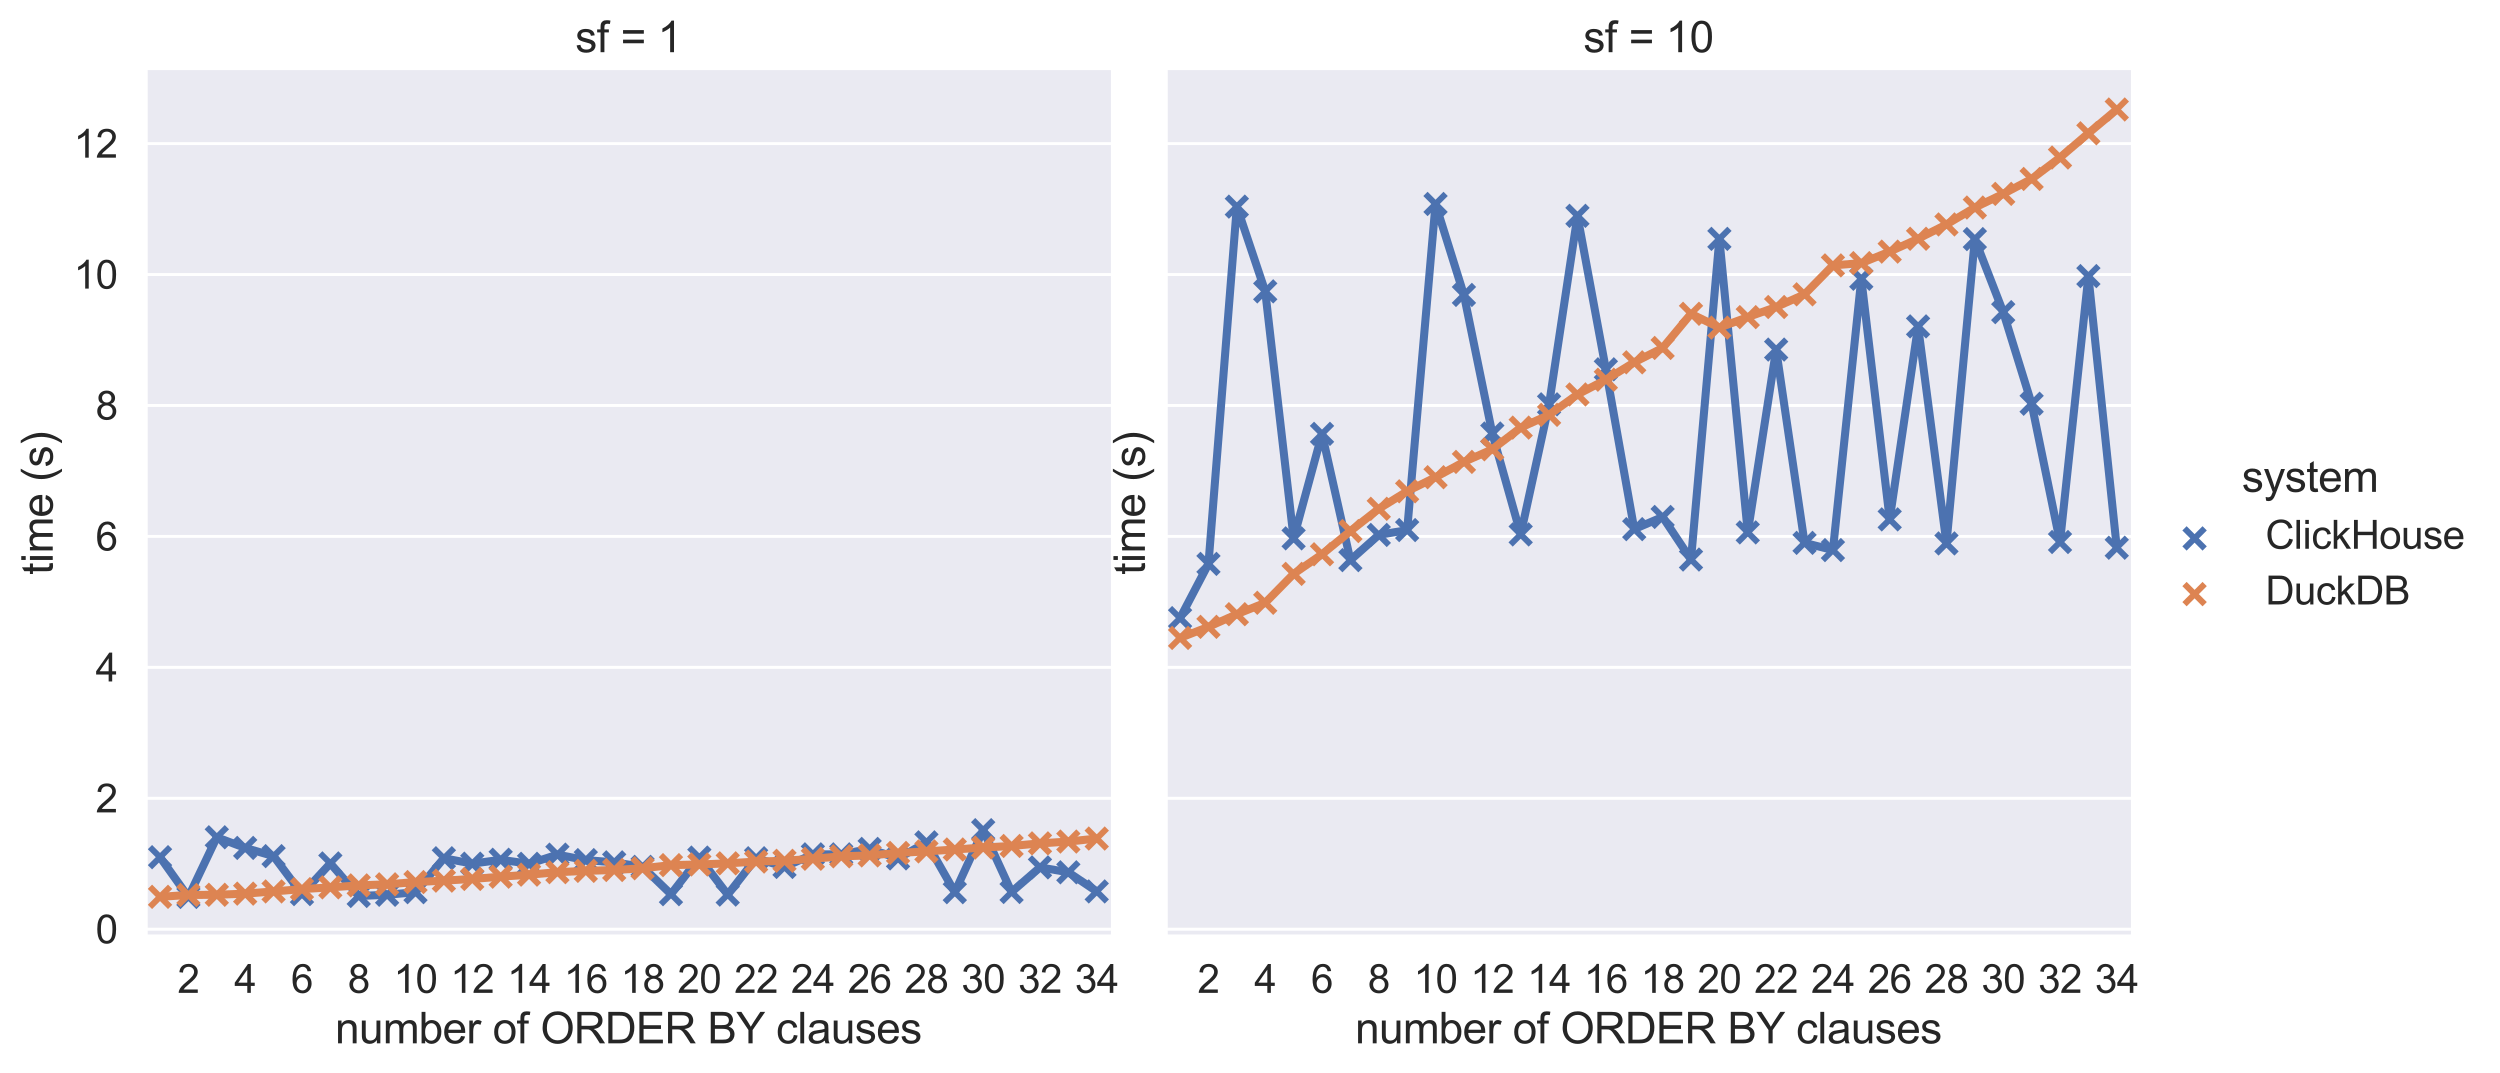 <?xml version="1.0" encoding="utf-8" standalone="no"?>
<!DOCTYPE svg PUBLIC "-//W3C//DTD SVG 1.1//EN"
  "http://www.w3.org/Graphics/SVG/1.1/DTD/svg11.dtd">
<svg height="359.844pt" version="1.1" viewBox="0 0 838.118 359.844" width="838.118pt" xmlns="http://www.w3.org/2000/svg" xmlns:xlink="http://www.w3.org/1999/xlink">
 <defs>
  <style type="text/css">*{stroke-linecap:butt;stroke-linejoin:round;}</style>
 </defs>
 <g id="figure_1">
  <g id="patch_1">
   <path d="M 0 359.844 
L 838.118 359.844 
L 838.118 0 
L 0 0 
z
" style="fill:#ffffff;"/>
  </g>
  <g id="axes_1">
   <g id="patch_2">
    <path d="M 48.894 313.903 
L 372.435 313.903 
L 372.435 23.507 
L 48.894 23.507 
z
" style="fill:#eaeaf2;"/>
   </g>
   <g id="matplotlib.axis_1">
    <g id="xtick_1"/>
    <g id="xtick_2">
     <g id="text_1">
      <!-- 2 -->
      <g style="fill:#262626;" transform="translate(59.498 332.852)scale(0.132 -0.132)">
       <defs>
        <path d="M 3222 541 
L 3222 0 
L 194 0 
Q 188 203 259 391 
Q 375 700 629 1000 
Q 884 1300 1366 1694 
Q 2113 2306 2375 2664 
Q 2638 3022 2638 3341 
Q 2638 3675 2398 3904 
Q 2159 4134 1775 4134 
Q 1369 4134 1125 3890 
Q 881 3647 878 3216 
L 300 3275 
Q 359 3922 746 4261 
Q 1134 4600 1788 4600 
Q 2447 4600 2831 4234 
Q 3216 3869 3216 3328 
Q 3216 3053 3103 2787 
Q 2991 2522 2730 2228 
Q 2469 1934 1863 1422 
Q 1356 997 1212 845 
Q 1069 694 975 541 
L 3222 541 
z
" id="ArialMT-32" transform="scale(0.016)"/>
       </defs>
       <use xlink:href="#ArialMT-32"/>
      </g>
     </g>
    </g>
    <g id="xtick_3"/>
    <g id="xtick_4">
     <g id="text_2">
      <!-- 4 -->
      <g style="fill:#262626;" transform="translate(78.53 332.852)scale(0.132 -0.132)">
       <defs>
        <path d="M 2069 0 
L 2069 1097 
L 81 1097 
L 81 1613 
L 2172 4581 
L 2631 4581 
L 2631 1613 
L 3250 1613 
L 3250 1097 
L 2631 1097 
L 2631 0 
L 2069 0 
z
M 2069 1613 
L 2069 3678 
L 634 1613 
L 2069 1613 
z
" id="ArialMT-34" transform="scale(0.016)"/>
       </defs>
       <use xlink:href="#ArialMT-34"/>
      </g>
     </g>
    </g>
    <g id="xtick_5"/>
    <g id="xtick_6">
     <g id="text_3">
      <!-- 6 -->
      <g style="fill:#262626;" transform="translate(97.562 332.852)scale(0.132 -0.132)">
       <defs>
        <path d="M 3184 3459 
L 2625 3416 
Q 2550 3747 2413 3897 
Q 2184 4138 1850 4138 
Q 1581 4138 1378 3988 
Q 1113 3794 959 3422 
Q 806 3050 800 2363 
Q 1003 2672 1297 2822 
Q 1591 2972 1913 2972 
Q 2475 2972 2870 2558 
Q 3266 2144 3266 1488 
Q 3266 1056 3080 686 
Q 2894 316 2569 119 
Q 2244 -78 1831 -78 
Q 1128 -78 684 439 
Q 241 956 241 2144 
Q 241 3472 731 4075 
Q 1159 4600 1884 4600 
Q 2425 4600 2770 4297 
Q 3116 3994 3184 3459 
z
M 888 1484 
Q 888 1194 1011 928 
Q 1134 663 1356 523 
Q 1578 384 1822 384 
Q 2178 384 2434 671 
Q 2691 959 2691 1453 
Q 2691 1928 2437 2201 
Q 2184 2475 1800 2475 
Q 1419 2475 1153 2201 
Q 888 1928 888 1484 
z
" id="ArialMT-36" transform="scale(0.016)"/>
       </defs>
       <use xlink:href="#ArialMT-36"/>
      </g>
     </g>
    </g>
    <g id="xtick_7"/>
    <g id="xtick_8">
     <g id="text_4">
      <!-- 8 -->
      <g style="fill:#262626;" transform="translate(116.593 332.852)scale(0.132 -0.132)">
       <defs>
        <path d="M 1131 2484 
Q 781 2613 612 2850 
Q 444 3088 444 3419 
Q 444 3919 803 4259 
Q 1163 4600 1759 4600 
Q 2359 4600 2725 4251 
Q 3091 3903 3091 3403 
Q 3091 3084 2923 2848 
Q 2756 2613 2416 2484 
Q 2838 2347 3058 2040 
Q 3278 1734 3278 1309 
Q 3278 722 2862 322 
Q 2447 -78 1769 -78 
Q 1091 -78 675 323 
Q 259 725 259 1325 
Q 259 1772 486 2073 
Q 713 2375 1131 2484 
z
M 1019 3438 
Q 1019 3113 1228 2906 
Q 1438 2700 1772 2700 
Q 2097 2700 2305 2904 
Q 2513 3109 2513 3406 
Q 2513 3716 2298 3927 
Q 2084 4138 1766 4138 
Q 1444 4138 1231 3931 
Q 1019 3725 1019 3438 
z
M 838 1322 
Q 838 1081 952 856 
Q 1066 631 1291 507 
Q 1516 384 1775 384 
Q 2178 384 2440 643 
Q 2703 903 2703 1303 
Q 2703 1709 2433 1975 
Q 2163 2241 1756 2241 
Q 1359 2241 1098 1978 
Q 838 1716 838 1322 
z
" id="ArialMT-38" transform="scale(0.016)"/>
       </defs>
       <use xlink:href="#ArialMT-38"/>
      </g>
     </g>
    </g>
    <g id="xtick_9"/>
    <g id="xtick_10">
     <g id="text_5">
      <!-- 10 -->
      <g style="fill:#262626;" transform="translate(131.955 332.852)scale(0.132 -0.132)">
       <defs>
        <path d="M 2384 0 
L 1822 0 
L 1822 3584 
Q 1619 3391 1289 3197 
Q 959 3003 697 2906 
L 697 3450 
Q 1169 3672 1522 3987 
Q 1875 4303 2022 4600 
L 2384 4600 
L 2384 0 
z
" id="ArialMT-31" transform="scale(0.016)"/>
        <path d="M 266 2259 
Q 266 3072 433 3567 
Q 600 4063 929 4331 
Q 1259 4600 1759 4600 
Q 2128 4600 2406 4451 
Q 2684 4303 2865 4023 
Q 3047 3744 3150 3342 
Q 3253 2941 3253 2259 
Q 3253 1453 3087 958 
Q 2922 463 2592 192 
Q 2263 -78 1759 -78 
Q 1097 -78 719 397 
Q 266 969 266 2259 
z
M 844 2259 
Q 844 1131 1108 757 
Q 1372 384 1759 384 
Q 2147 384 2411 759 
Q 2675 1134 2675 2259 
Q 2675 3391 2411 3762 
Q 2147 4134 1753 4134 
Q 1366 4134 1134 3806 
Q 844 3388 844 2259 
z
" id="ArialMT-30" transform="scale(0.016)"/>
       </defs>
       <use xlink:href="#ArialMT-31"/>
       <use x="55.615" xlink:href="#ArialMT-30"/>
      </g>
     </g>
    </g>
    <g id="xtick_11"/>
    <g id="xtick_12">
     <g id="text_6">
      <!-- 12 -->
      <g style="fill:#262626;" transform="translate(150.987 332.852)scale(0.132 -0.132)">
       <use xlink:href="#ArialMT-31"/>
       <use x="55.615" xlink:href="#ArialMT-32"/>
      </g>
     </g>
    </g>
    <g id="xtick_13"/>
    <g id="xtick_14">
     <g id="text_7">
      <!-- 14 -->
      <g style="fill:#262626;" transform="translate(170.019 332.852)scale(0.132 -0.132)">
       <use xlink:href="#ArialMT-31"/>
       <use x="55.615" xlink:href="#ArialMT-34"/>
      </g>
     </g>
    </g>
    <g id="xtick_15"/>
    <g id="xtick_16">
     <g id="text_8">
      <!-- 16 -->
      <g style="fill:#262626;" transform="translate(189.051 332.852)scale(0.132 -0.132)">
       <use xlink:href="#ArialMT-31"/>
       <use x="55.615" xlink:href="#ArialMT-36"/>
      </g>
     </g>
    </g>
    <g id="xtick_17"/>
    <g id="xtick_18">
     <g id="text_9">
      <!-- 18 -->
      <g style="fill:#262626;" transform="translate(208.082 332.852)scale(0.132 -0.132)">
       <use xlink:href="#ArialMT-31"/>
       <use x="55.615" xlink:href="#ArialMT-38"/>
      </g>
     </g>
    </g>
    <g id="xtick_19"/>
    <g id="xtick_20">
     <g id="text_10">
      <!-- 20 -->
      <g style="fill:#262626;" transform="translate(227.114 332.852)scale(0.132 -0.132)">
       <use xlink:href="#ArialMT-32"/>
       <use x="55.615" xlink:href="#ArialMT-30"/>
      </g>
     </g>
    </g>
    <g id="xtick_21"/>
    <g id="xtick_22">
     <g id="text_11">
      <!-- 22 -->
      <g style="fill:#262626;" transform="translate(246.146 332.852)scale(0.132 -0.132)">
       <use xlink:href="#ArialMT-32"/>
       <use x="55.615" xlink:href="#ArialMT-32"/>
      </g>
     </g>
    </g>
    <g id="xtick_23"/>
    <g id="xtick_24">
     <g id="text_12">
      <!-- 24 -->
      <g style="fill:#262626;" transform="translate(265.178 332.852)scale(0.132 -0.132)">
       <use xlink:href="#ArialMT-32"/>
       <use x="55.615" xlink:href="#ArialMT-34"/>
      </g>
     </g>
    </g>
    <g id="xtick_25"/>
    <g id="xtick_26">
     <g id="text_13">
      <!-- 26 -->
      <g style="fill:#262626;" transform="translate(284.21 332.852)scale(0.132 -0.132)">
       <use xlink:href="#ArialMT-32"/>
       <use x="55.615" xlink:href="#ArialMT-36"/>
      </g>
     </g>
    </g>
    <g id="xtick_27"/>
    <g id="xtick_28">
     <g id="text_14">
      <!-- 28 -->
      <g style="fill:#262626;" transform="translate(303.241 332.852)scale(0.132 -0.132)">
       <use xlink:href="#ArialMT-32"/>
       <use x="55.615" xlink:href="#ArialMT-38"/>
      </g>
     </g>
    </g>
    <g id="xtick_29"/>
    <g id="xtick_30">
     <g id="text_15">
      <!-- 30 -->
      <g style="fill:#262626;" transform="translate(322.273 332.852)scale(0.132 -0.132)">
       <defs>
        <path d="M 269 1209 
L 831 1284 
Q 928 806 1161 595 
Q 1394 384 1728 384 
Q 2125 384 2398 659 
Q 2672 934 2672 1341 
Q 2672 1728 2419 1979 
Q 2166 2231 1775 2231 
Q 1616 2231 1378 2169 
L 1441 2663 
Q 1497 2656 1531 2656 
Q 1891 2656 2178 2843 
Q 2466 3031 2466 3422 
Q 2466 3731 2256 3934 
Q 2047 4138 1716 4138 
Q 1388 4138 1169 3931 
Q 950 3725 888 3313 
L 325 3413 
Q 428 3978 793 4289 
Q 1159 4600 1703 4600 
Q 2078 4600 2393 4439 
Q 2709 4278 2876 4000 
Q 3044 3722 3044 3409 
Q 3044 3113 2884 2869 
Q 2725 2625 2413 2481 
Q 2819 2388 3044 2092 
Q 3269 1797 3269 1353 
Q 3269 753 2831 336 
Q 2394 -81 1725 -81 
Q 1122 -81 723 278 
Q 325 638 269 1209 
z
" id="ArialMT-33" transform="scale(0.016)"/>
       </defs>
       <use xlink:href="#ArialMT-33"/>
       <use x="55.615" xlink:href="#ArialMT-30"/>
      </g>
     </g>
    </g>
    <g id="xtick_31"/>
    <g id="xtick_32">
     <g id="text_16">
      <!-- 32 -->
      <g style="fill:#262626;" transform="translate(341.305 332.852)scale(0.132 -0.132)">
       <use xlink:href="#ArialMT-33"/>
       <use x="55.615" xlink:href="#ArialMT-32"/>
      </g>
     </g>
    </g>
    <g id="xtick_33"/>
    <g id="xtick_34">
     <g id="text_17">
      <!-- 34 -->
      <g style="fill:#262626;" transform="translate(360.337 332.852)scale(0.132 -0.132)">
       <use xlink:href="#ArialMT-33"/>
       <use x="55.615" xlink:href="#ArialMT-34"/>
      </g>
     </g>
    </g>
    <g id="text_18">
     <!-- number of ORDER BY clauses -->
     <g style="fill:#262626;" transform="translate(112.357 349.782)scale(0.144 -0.144)">
      <defs>
       <path d="M 422 0 
L 422 3319 
L 928 3319 
L 928 2847 
Q 1294 3394 1984 3394 
Q 2284 3394 2536 3286 
Q 2788 3178 2913 3003 
Q 3038 2828 3088 2588 
Q 3119 2431 3119 2041 
L 3119 0 
L 2556 0 
L 2556 2019 
Q 2556 2363 2490 2533 
Q 2425 2703 2258 2804 
Q 2091 2906 1866 2906 
Q 1506 2906 1245 2678 
Q 984 2450 984 1813 
L 984 0 
L 422 0 
z
" id="ArialMT-6e" transform="scale(0.016)"/>
       <path d="M 2597 0 
L 2597 488 
Q 2209 -75 1544 -75 
Q 1250 -75 995 37 
Q 741 150 617 320 
Q 494 491 444 738 
Q 409 903 409 1263 
L 409 3319 
L 972 3319 
L 972 1478 
Q 972 1038 1006 884 
Q 1059 663 1231 536 
Q 1403 409 1656 409 
Q 1909 409 2131 539 
Q 2353 669 2445 892 
Q 2538 1116 2538 1541 
L 2538 3319 
L 3100 3319 
L 3100 0 
L 2597 0 
z
" id="ArialMT-75" transform="scale(0.016)"/>
       <path d="M 422 0 
L 422 3319 
L 925 3319 
L 925 2853 
Q 1081 3097 1340 3245 
Q 1600 3394 1931 3394 
Q 2300 3394 2536 3241 
Q 2772 3088 2869 2813 
Q 3263 3394 3894 3394 
Q 4388 3394 4653 3120 
Q 4919 2847 4919 2278 
L 4919 0 
L 4359 0 
L 4359 2091 
Q 4359 2428 4304 2576 
Q 4250 2725 4106 2815 
Q 3963 2906 3769 2906 
Q 3419 2906 3187 2673 
Q 2956 2441 2956 1928 
L 2956 0 
L 2394 0 
L 2394 2156 
Q 2394 2531 2256 2718 
Q 2119 2906 1806 2906 
Q 1569 2906 1367 2781 
Q 1166 2656 1075 2415 
Q 984 2175 984 1722 
L 984 0 
L 422 0 
z
" id="ArialMT-6d" transform="scale(0.016)"/>
       <path d="M 941 0 
L 419 0 
L 419 4581 
L 981 4581 
L 981 2947 
Q 1338 3394 1891 3394 
Q 2197 3394 2470 3270 
Q 2744 3147 2920 2923 
Q 3097 2700 3197 2384 
Q 3297 2069 3297 1709 
Q 3297 856 2875 390 
Q 2453 -75 1863 -75 
Q 1275 -75 941 416 
L 941 0 
z
M 934 1684 
Q 934 1088 1097 822 
Q 1363 388 1816 388 
Q 2184 388 2453 708 
Q 2722 1028 2722 1663 
Q 2722 2313 2464 2622 
Q 2206 2931 1841 2931 
Q 1472 2931 1203 2611 
Q 934 2291 934 1684 
z
" id="ArialMT-62" transform="scale(0.016)"/>
       <path d="M 2694 1069 
L 3275 997 
Q 3138 488 2766 206 
Q 2394 -75 1816 -75 
Q 1088 -75 661 373 
Q 234 822 234 1631 
Q 234 2469 665 2931 
Q 1097 3394 1784 3394 
Q 2450 3394 2872 2941 
Q 3294 2488 3294 1666 
Q 3294 1616 3291 1516 
L 816 1516 
Q 847 969 1125 678 
Q 1403 388 1819 388 
Q 2128 388 2347 550 
Q 2566 713 2694 1069 
z
M 847 1978 
L 2700 1978 
Q 2663 2397 2488 2606 
Q 2219 2931 1791 2931 
Q 1403 2931 1139 2672 
Q 875 2413 847 1978 
z
" id="ArialMT-65" transform="scale(0.016)"/>
       <path d="M 416 0 
L 416 3319 
L 922 3319 
L 922 2816 
Q 1116 3169 1280 3281 
Q 1444 3394 1641 3394 
Q 1925 3394 2219 3213 
L 2025 2691 
Q 1819 2813 1613 2813 
Q 1428 2813 1281 2702 
Q 1134 2591 1072 2394 
Q 978 2094 978 1738 
L 978 0 
L 416 0 
z
" id="ArialMT-72" transform="scale(0.016)"/>
       <path id="ArialMT-20" transform="scale(0.016)"/>
       <path d="M 213 1659 
Q 213 2581 725 3025 
Q 1153 3394 1769 3394 
Q 2453 3394 2887 2945 
Q 3322 2497 3322 1706 
Q 3322 1066 3130 698 
Q 2938 331 2570 128 
Q 2203 -75 1769 -75 
Q 1072 -75 642 372 
Q 213 819 213 1659 
z
M 791 1659 
Q 791 1022 1069 705 
Q 1347 388 1769 388 
Q 2188 388 2466 706 
Q 2744 1025 2744 1678 
Q 2744 2294 2464 2611 
Q 2184 2928 1769 2928 
Q 1347 2928 1069 2612 
Q 791 2297 791 1659 
z
" id="ArialMT-6f" transform="scale(0.016)"/>
       <path d="M 556 0 
L 556 2881 
L 59 2881 
L 59 3319 
L 556 3319 
L 556 3672 
Q 556 4006 616 4169 
Q 697 4388 901 4523 
Q 1106 4659 1475 4659 
Q 1713 4659 2000 4603 
L 1916 4113 
Q 1741 4144 1584 4144 
Q 1328 4144 1222 4034 
Q 1116 3925 1116 3625 
L 1116 3319 
L 1763 3319 
L 1763 2881 
L 1116 2881 
L 1116 0 
L 556 0 
z
" id="ArialMT-66" transform="scale(0.016)"/>
       <path d="M 309 2231 
Q 309 3372 921 4017 
Q 1534 4663 2503 4663 
Q 3138 4663 3647 4359 
Q 4156 4056 4423 3514 
Q 4691 2972 4691 2284 
Q 4691 1588 4409 1038 
Q 4128 488 3612 205 
Q 3097 -78 2500 -78 
Q 1853 -78 1343 234 
Q 834 547 571 1087 
Q 309 1628 309 2231 
z
M 934 2222 
Q 934 1394 1379 917 
Q 1825 441 2497 441 
Q 3181 441 3623 922 
Q 4066 1403 4066 2288 
Q 4066 2847 3877 3264 
Q 3688 3681 3323 3911 
Q 2959 4141 2506 4141 
Q 1863 4141 1398 3698 
Q 934 3256 934 2222 
z
" id="ArialMT-4f" transform="scale(0.016)"/>
       <path d="M 503 0 
L 503 4581 
L 2534 4581 
Q 3147 4581 3465 4457 
Q 3784 4334 3975 4021 
Q 4166 3709 4166 3331 
Q 4166 2844 3850 2509 
Q 3534 2175 2875 2084 
Q 3116 1969 3241 1856 
Q 3506 1613 3744 1247 
L 4541 0 
L 3778 0 
L 3172 953 
Q 2906 1366 2734 1584 
Q 2563 1803 2427 1890 
Q 2291 1978 2150 2013 
Q 2047 2034 1813 2034 
L 1109 2034 
L 1109 0 
L 503 0 
z
M 1109 2559 
L 2413 2559 
Q 2828 2559 3062 2645 
Q 3297 2731 3419 2920 
Q 3541 3109 3541 3331 
Q 3541 3656 3305 3865 
Q 3069 4075 2559 4075 
L 1109 4075 
L 1109 2559 
z
" id="ArialMT-52" transform="scale(0.016)"/>
       <path d="M 494 0 
L 494 4581 
L 2072 4581 
Q 2606 4581 2888 4516 
Q 3281 4425 3559 4188 
Q 3922 3881 4101 3404 
Q 4281 2928 4281 2316 
Q 4281 1794 4159 1391 
Q 4038 988 3847 723 
Q 3656 459 3429 307 
Q 3203 156 2883 78 
Q 2563 0 2147 0 
L 494 0 
z
M 1100 541 
L 2078 541 
Q 2531 541 2789 625 
Q 3047 709 3200 863 
Q 3416 1078 3536 1442 
Q 3656 1806 3656 2325 
Q 3656 3044 3420 3430 
Q 3184 3816 2847 3947 
Q 2603 4041 2063 4041 
L 1100 4041 
L 1100 541 
z
" id="ArialMT-44" transform="scale(0.016)"/>
       <path d="M 506 0 
L 506 4581 
L 3819 4581 
L 3819 4041 
L 1113 4041 
L 1113 2638 
L 3647 2638 
L 3647 2100 
L 1113 2100 
L 1113 541 
L 3925 541 
L 3925 0 
L 506 0 
z
" id="ArialMT-45" transform="scale(0.016)"/>
       <path d="M 469 0 
L 469 4581 
L 2188 4581 
Q 2713 4581 3030 4442 
Q 3347 4303 3526 4014 
Q 3706 3725 3706 3409 
Q 3706 3116 3547 2856 
Q 3388 2597 3066 2438 
Q 3481 2316 3704 2022 
Q 3928 1728 3928 1328 
Q 3928 1006 3792 729 
Q 3656 453 3456 303 
Q 3256 153 2954 76 
Q 2653 0 2216 0 
L 469 0 
z
M 1075 2656 
L 2066 2656 
Q 2469 2656 2644 2709 
Q 2875 2778 2992 2937 
Q 3109 3097 3109 3338 
Q 3109 3566 3000 3739 
Q 2891 3913 2687 3977 
Q 2484 4041 1991 4041 
L 1075 4041 
L 1075 2656 
z
M 1075 541 
L 2216 541 
Q 2509 541 2628 563 
Q 2838 600 2978 687 
Q 3119 775 3209 942 
Q 3300 1109 3300 1328 
Q 3300 1584 3169 1773 
Q 3038 1963 2805 2039 
Q 2572 2116 2134 2116 
L 1075 2116 
L 1075 541 
z
" id="ArialMT-42" transform="scale(0.016)"/>
       <path d="M 1784 0 
L 1784 1941 
L 19 4581 
L 756 4581 
L 1659 3200 
Q 1909 2813 2125 2425 
Q 2331 2784 2625 3234 
L 3513 4581 
L 4219 4581 
L 2391 1941 
L 2391 0 
L 1784 0 
z
" id="ArialMT-59" transform="scale(0.016)"/>
       <path d="M 2588 1216 
L 3141 1144 
Q 3050 572 2676 248 
Q 2303 -75 1759 -75 
Q 1078 -75 664 370 
Q 250 816 250 1647 
Q 250 2184 428 2587 
Q 606 2991 970 3192 
Q 1334 3394 1763 3394 
Q 2303 3394 2647 3120 
Q 2991 2847 3088 2344 
L 2541 2259 
Q 2463 2594 2264 2762 
Q 2066 2931 1784 2931 
Q 1359 2931 1093 2626 
Q 828 2322 828 1663 
Q 828 994 1084 691 
Q 1341 388 1753 388 
Q 2084 388 2306 591 
Q 2528 794 2588 1216 
z
" id="ArialMT-63" transform="scale(0.016)"/>
       <path d="M 409 0 
L 409 4581 
L 972 4581 
L 972 0 
L 409 0 
z
" id="ArialMT-6c" transform="scale(0.016)"/>
       <path d="M 2588 409 
Q 2275 144 1986 34 
Q 1697 -75 1366 -75 
Q 819 -75 525 192 
Q 231 459 231 875 
Q 231 1119 342 1320 
Q 453 1522 633 1644 
Q 813 1766 1038 1828 
Q 1203 1872 1538 1913 
Q 2219 1994 2541 2106 
Q 2544 2222 2544 2253 
Q 2544 2597 2384 2738 
Q 2169 2928 1744 2928 
Q 1347 2928 1158 2789 
Q 969 2650 878 2297 
L 328 2372 
Q 403 2725 575 2942 
Q 747 3159 1072 3276 
Q 1397 3394 1825 3394 
Q 2250 3394 2515 3294 
Q 2781 3194 2906 3042 
Q 3031 2891 3081 2659 
Q 3109 2516 3109 2141 
L 3109 1391 
Q 3109 606 3145 398 
Q 3181 191 3288 0 
L 2700 0 
Q 2613 175 2588 409 
z
M 2541 1666 
Q 2234 1541 1622 1453 
Q 1275 1403 1131 1340 
Q 988 1278 909 1158 
Q 831 1038 831 891 
Q 831 666 1001 516 
Q 1172 366 1500 366 
Q 1825 366 2078 508 
Q 2331 650 2450 897 
Q 2541 1088 2541 1459 
L 2541 1666 
z
" id="ArialMT-61" transform="scale(0.016)"/>
       <path d="M 197 991 
L 753 1078 
Q 800 744 1014 566 
Q 1228 388 1613 388 
Q 2000 388 2187 545 
Q 2375 703 2375 916 
Q 2375 1106 2209 1216 
Q 2094 1291 1634 1406 
Q 1016 1563 777 1677 
Q 538 1791 414 1992 
Q 291 2194 291 2438 
Q 291 2659 392 2848 
Q 494 3038 669 3163 
Q 800 3259 1026 3326 
Q 1253 3394 1513 3394 
Q 1903 3394 2198 3281 
Q 2494 3169 2634 2976 
Q 2775 2784 2828 2463 
L 2278 2388 
Q 2241 2644 2061 2787 
Q 1881 2931 1553 2931 
Q 1166 2931 1000 2803 
Q 834 2675 834 2503 
Q 834 2394 903 2306 
Q 972 2216 1119 2156 
Q 1203 2125 1616 2013 
Q 2213 1853 2448 1751 
Q 2684 1650 2818 1456 
Q 2953 1263 2953 975 
Q 2953 694 2789 445 
Q 2625 197 2315 61 
Q 2006 -75 1616 -75 
Q 969 -75 630 194 
Q 291 463 197 991 
z
" id="ArialMT-73" transform="scale(0.016)"/>
      </defs>
      <use xlink:href="#ArialMT-6e"/>
      <use x="55.615" xlink:href="#ArialMT-75"/>
      <use x="111.23" xlink:href="#ArialMT-6d"/>
      <use x="194.531" xlink:href="#ArialMT-62"/>
      <use x="250.146" xlink:href="#ArialMT-65"/>
      <use x="305.762" xlink:href="#ArialMT-72"/>
      <use x="339.062" xlink:href="#ArialMT-20"/>
      <use x="366.846" xlink:href="#ArialMT-6f"/>
      <use x="422.461" xlink:href="#ArialMT-66"/>
      <use x="450.244" xlink:href="#ArialMT-20"/>
      <use x="478.027" xlink:href="#ArialMT-4f"/>
      <use x="555.811" xlink:href="#ArialMT-52"/>
      <use x="628.027" xlink:href="#ArialMT-44"/>
      <use x="700.244" xlink:href="#ArialMT-45"/>
      <use x="766.943" xlink:href="#ArialMT-52"/>
      <use x="839.16" xlink:href="#ArialMT-20"/>
      <use x="866.943" xlink:href="#ArialMT-42"/>
      <use x="933.643" xlink:href="#ArialMT-59"/>
      <use x="998.592" xlink:href="#ArialMT-20"/>
      <use x="1026.375" xlink:href="#ArialMT-63"/>
      <use x="1076.375" xlink:href="#ArialMT-6c"/>
      <use x="1098.592" xlink:href="#ArialMT-61"/>
      <use x="1154.207" xlink:href="#ArialMT-75"/>
      <use x="1209.822" xlink:href="#ArialMT-73"/>
      <use x="1259.822" xlink:href="#ArialMT-65"/>
      <use x="1315.438" xlink:href="#ArialMT-73"/>
     </g>
    </g>
   </g>
   <g id="matplotlib.axis_2">
    <g id="ytick_1">
     <g id="line2d_1">
      <path clip-path="url(#p69005381ec)" d="M 48.894 311.518 
L 372.435 311.518 
" style="fill:none;stroke:#ffffff;stroke-linecap:round;"/>
     </g>
     <g id="text_19">
      <!-- 0 -->
      <g style="fill:#262626;" transform="translate(32.054 316.242)scale(0.132 -0.132)">
       <use xlink:href="#ArialMT-30"/>
      </g>
     </g>
    </g>
    <g id="ytick_2">
     <g id="line2d_2">
      <path clip-path="url(#p69005381ec)" d="M 48.894 267.622 
L 372.435 267.622 
" style="fill:none;stroke:#ffffff;stroke-linecap:round;"/>
     </g>
     <g id="text_20">
      <!-- 2 -->
      <g style="fill:#262626;" transform="translate(32.054 272.346)scale(0.132 -0.132)">
       <use xlink:href="#ArialMT-32"/>
      </g>
     </g>
    </g>
    <g id="ytick_3">
     <g id="line2d_3">
      <path clip-path="url(#p69005381ec)" d="M 48.894 223.726 
L 372.435 223.726 
" style="fill:none;stroke:#ffffff;stroke-linecap:round;"/>
     </g>
     <g id="text_21">
      <!-- 4 -->
      <g style="fill:#262626;" transform="translate(32.054 228.45)scale(0.132 -0.132)">
       <use xlink:href="#ArialMT-34"/>
      </g>
     </g>
    </g>
    <g id="ytick_4">
     <g id="line2d_4">
      <path clip-path="url(#p69005381ec)" d="M 48.894 179.829 
L 372.435 179.829 
" style="fill:none;stroke:#ffffff;stroke-linecap:round;"/>
     </g>
     <g id="text_22">
      <!-- 6 -->
      <g style="fill:#262626;" transform="translate(32.054 184.554)scale(0.132 -0.132)">
       <use xlink:href="#ArialMT-36"/>
      </g>
     </g>
    </g>
    <g id="ytick_5">
     <g id="line2d_5">
      <path clip-path="url(#p69005381ec)" d="M 48.894 135.933 
L 372.435 135.933 
" style="fill:none;stroke:#ffffff;stroke-linecap:round;"/>
     </g>
     <g id="text_23">
      <!-- 8 -->
      <g style="fill:#262626;" transform="translate(32.054 140.657)scale(0.132 -0.132)">
       <use xlink:href="#ArialMT-38"/>
      </g>
     </g>
    </g>
    <g id="ytick_6">
     <g id="line2d_6">
      <path clip-path="url(#p69005381ec)" d="M 48.894 92.037 
L 372.435 92.037 
" style="fill:none;stroke:#ffffff;stroke-linecap:round;"/>
     </g>
     <g id="text_24">
      <!-- 10 -->
      <g style="fill:#262626;" transform="translate(24.713 96.761)scale(0.132 -0.132)">
       <use xlink:href="#ArialMT-31"/>
       <use x="55.615" xlink:href="#ArialMT-30"/>
      </g>
     </g>
    </g>
    <g id="ytick_7">
     <g id="line2d_7">
      <path clip-path="url(#p69005381ec)" d="M 48.894 48.141 
L 372.435 48.141 
" style="fill:none;stroke:#ffffff;stroke-linecap:round;"/>
     </g>
     <g id="text_25">
      <!-- 12 -->
      <g style="fill:#262626;" transform="translate(24.713 52.865)scale(0.132 -0.132)">
       <use xlink:href="#ArialMT-31"/>
       <use x="55.615" xlink:href="#ArialMT-32"/>
      </g>
     </g>
    </g>
    <g id="text_26">
     <!-- time (s) -->
     <g style="fill:#262626;" transform="translate(17.683 192.702)rotate(-90)scale(0.144 -0.144)">
      <defs>
       <path d="M 1650 503 
L 1731 6 
Q 1494 -44 1306 -44 
Q 1000 -44 831 53 
Q 663 150 594 308 
Q 525 466 525 972 
L 525 2881 
L 113 2881 
L 113 3319 
L 525 3319 
L 525 4141 
L 1084 4478 
L 1084 3319 
L 1650 3319 
L 1650 2881 
L 1084 2881 
L 1084 941 
Q 1084 700 1114 631 
Q 1144 563 1211 522 
Q 1278 481 1403 481 
Q 1497 481 1650 503 
z
" id="ArialMT-74" transform="scale(0.016)"/>
       <path d="M 425 3934 
L 425 4581 
L 988 4581 
L 988 3934 
L 425 3934 
z
M 425 0 
L 425 3319 
L 988 3319 
L 988 0 
L 425 0 
z
" id="ArialMT-69" transform="scale(0.016)"/>
       <path d="M 1497 -1347 
Q 1031 -759 709 28 
Q 388 816 388 1659 
Q 388 2403 628 3084 
Q 909 3875 1497 4659 
L 1900 4659 
Q 1522 4009 1400 3731 
Q 1209 3300 1100 2831 
Q 966 2247 966 1656 
Q 966 153 1900 -1347 
L 1497 -1347 
z
" id="ArialMT-28" transform="scale(0.016)"/>
       <path d="M 791 -1347 
L 388 -1347 
Q 1322 153 1322 1656 
Q 1322 2244 1188 2822 
Q 1081 3291 891 3722 
Q 769 4003 388 4659 
L 791 4659 
Q 1378 3875 1659 3084 
Q 1900 2403 1900 1659 
Q 1900 816 1576 28 
Q 1253 -759 791 -1347 
z
" id="ArialMT-29" transform="scale(0.016)"/>
      </defs>
      <use xlink:href="#ArialMT-74"/>
      <use x="27.783" xlink:href="#ArialMT-69"/>
      <use x="50" xlink:href="#ArialMT-6d"/>
      <use x="133.301" xlink:href="#ArialMT-65"/>
      <use x="188.916" xlink:href="#ArialMT-20"/>
      <use x="216.699" xlink:href="#ArialMT-28"/>
      <use x="250" xlink:href="#ArialMT-73"/>
      <use x="300" xlink:href="#ArialMT-29"/>
     </g>
    </g>
   </g>
   <g id="PathCollection_1">
    <defs>
     <path d="M -3.384 3.384 
L 3.384 -3.384 
M -3.384 -3.384 
L 3.384 3.384 
" id="mf3860eb599" style="stroke:#4c72b0;stroke-width:2.025;"/>
    </defs>
    <g clip-path="url(#p69005381ec)">
     <use style="fill:#4c72b0;stroke:#4c72b0;stroke-width:2.025;" x="53.652" xlink:href="#mf3860eb599" y="287.367"/>
     <use style="fill:#4c72b0;stroke:#4c72b0;stroke-width:2.025;" x="63.168" xlink:href="#mf3860eb599" y="300.703"/>
     <use style="fill:#4c72b0;stroke:#4c72b0;stroke-width:2.025;" x="72.684" xlink:href="#mf3860eb599" y="280.696"/>
     <use style="fill:#4c72b0;stroke:#4c72b0;stroke-width:2.025;" x="82.2" xlink:href="#mf3860eb599" y="284.262"/>
     <use style="fill:#4c72b0;stroke:#4c72b0;stroke-width:2.025;" x="91.716" xlink:href="#mf3860eb599" y="287.014"/>
     <use style="fill:#4c72b0;stroke:#4c72b0;stroke-width:2.025;" x="101.232" xlink:href="#mf3860eb599" y="299.745"/>
     <use style="fill:#4c72b0;stroke:#4c72b0;stroke-width:2.025;" x="110.748" xlink:href="#mf3860eb599" y="289.456"/>
     <use style="fill:#4c72b0;stroke:#4c72b0;stroke-width:2.025;" x="120.264" xlink:href="#mf3860eb599" y="300.377"/>
     <use style="fill:#4c72b0;stroke:#4c72b0;stroke-width:2.025;" x="129.78" xlink:href="#mf3860eb599" y="299.974"/>
     <use style="fill:#4c72b0;stroke:#4c72b0;stroke-width:2.025;" x="139.296" xlink:href="#mf3860eb599" y="299.102"/>
     <use style="fill:#4c72b0;stroke:#4c72b0;stroke-width:2.025;" x="148.811" xlink:href="#mf3860eb599" y="287.719"/>
     <use style="fill:#4c72b0;stroke:#4c72b0;stroke-width:2.025;" x="158.327" xlink:href="#mf3860eb599" y="289.542"/>
     <use style="fill:#4c72b0;stroke:#4c72b0;stroke-width:2.025;" x="167.843" xlink:href="#mf3860eb599" y="288.227"/>
     <use style="fill:#4c72b0;stroke:#4c72b0;stroke-width:2.025;" x="177.359" xlink:href="#mf3860eb599" y="289.585"/>
     <use style="fill:#4c72b0;stroke:#4c72b0;stroke-width:2.025;" x="186.875" xlink:href="#mf3860eb599" y="286.518"/>
     <use style="fill:#4c72b0;stroke:#4c72b0;stroke-width:2.025;" x="196.391" xlink:href="#mf3860eb599" y="288.347"/>
     <use style="fill:#4c72b0;stroke:#4c72b0;stroke-width:2.025;" x="205.907" xlink:href="#mf3860eb599" y="289.095"/>
     <use style="fill:#4c72b0;stroke:#4c72b0;stroke-width:2.025;" x="215.423" xlink:href="#mf3860eb599" y="290.603"/>
     <use style="fill:#4c72b0;stroke:#4c72b0;stroke-width:2.025;" x="224.939" xlink:href="#mf3860eb599" y="299.772"/>
     <use style="fill:#4c72b0;stroke:#4c72b0;stroke-width:2.025;" x="234.455" xlink:href="#mf3860eb599" y="287.501"/>
     <use style="fill:#4c72b0;stroke:#4c72b0;stroke-width:2.025;" x="243.971" xlink:href="#mf3860eb599" y="299.914"/>
     <use style="fill:#4c72b0;stroke:#4c72b0;stroke-width:2.025;" x="253.486" xlink:href="#mf3860eb599" y="287.718"/>
     <use style="fill:#4c72b0;stroke:#4c72b0;stroke-width:2.025;" x="263.002" xlink:href="#mf3860eb599" y="290.639"/>
     <use style="fill:#4c72b0;stroke:#4c72b0;stroke-width:2.025;" x="272.518" xlink:href="#mf3860eb599" y="286.411"/>
     <use style="fill:#4c72b0;stroke:#4c72b0;stroke-width:2.025;" x="282.034" xlink:href="#mf3860eb599" y="286.418"/>
     <use style="fill:#4c72b0;stroke:#4c72b0;stroke-width:2.025;" x="291.55" xlink:href="#mf3860eb599" y="284.588"/>
     <use style="fill:#4c72b0;stroke:#4c72b0;stroke-width:2.025;" x="301.066" xlink:href="#mf3860eb599" y="287.784"/>
     <use style="fill:#4c72b0;stroke:#4c72b0;stroke-width:2.025;" x="310.582" xlink:href="#mf3860eb599" y="282.39"/>
     <use style="fill:#4c72b0;stroke:#4c72b0;stroke-width:2.025;" x="320.098" xlink:href="#mf3860eb599" y="299.1"/>
     <use style="fill:#4c72b0;stroke:#4c72b0;stroke-width:2.025;" x="329.614" xlink:href="#mf3860eb599" y="278.313"/>
     <use style="fill:#4c72b0;stroke:#4c72b0;stroke-width:2.025;" x="339.13" xlink:href="#mf3860eb599" y="299.038"/>
     <use style="fill:#4c72b0;stroke:#4c72b0;stroke-width:2.025;" x="348.646" xlink:href="#mf3860eb599" y="290.787"/>
     <use style="fill:#4c72b0;stroke:#4c72b0;stroke-width:2.025;" x="358.161" xlink:href="#mf3860eb599" y="292.437"/>
     <use style="fill:#4c72b0;stroke:#4c72b0;stroke-width:2.025;" x="367.677" xlink:href="#mf3860eb599" y="298.845"/>
    </g>
   </g>
   <g id="line2d_8">
    <path clip-path="url(#p69005381ec)" d="M 53.652 287.367 
L 63.168 300.703 
L 72.684 280.696 
L 82.2 284.262 
L 91.716 287.014 
L 101.232 299.745 
L 110.748 289.456 
L 120.264 300.377 
L 129.78 299.974 
L 139.296 299.102 
L 148.811 287.719 
L 158.327 289.542 
L 167.843 288.227 
L 177.359 289.585 
L 186.875 286.518 
L 196.391 288.347 
L 205.907 289.095 
L 215.423 290.603 
L 224.939 299.772 
L 234.455 287.501 
L 243.971 299.914 
L 253.486 287.718 
L 263.002 290.639 
L 272.518 286.411 
L 282.034 286.418 
L 291.55 284.588 
L 301.066 287.784 
L 310.582 282.39 
L 320.098 299.1 
L 329.614 278.313 
L 339.13 299.038 
L 348.646 290.787 
L 358.161 292.437 
L 367.677 298.845 
" style="fill:none;stroke:#4c72b0;stroke-linecap:round;stroke-width:2.7;"/>
   </g>
   <g id="line2d_9">
    <path clip-path="url(#p69005381ec)" style="fill:none;stroke:#4c72b0;stroke-linecap:round;stroke-width:2.7;"/>
   </g>
   <g id="line2d_10">
    <path clip-path="url(#p69005381ec)" style="fill:none;stroke:#4c72b0;stroke-linecap:round;stroke-width:2.7;"/>
   </g>
   <g id="line2d_11">
    <path clip-path="url(#p69005381ec)" style="fill:none;stroke:#4c72b0;stroke-linecap:round;stroke-width:2.7;"/>
   </g>
   <g id="line2d_12">
    <path clip-path="url(#p69005381ec)" style="fill:none;stroke:#4c72b0;stroke-linecap:round;stroke-width:2.7;"/>
   </g>
   <g id="line2d_13">
    <path clip-path="url(#p69005381ec)" style="fill:none;stroke:#4c72b0;stroke-linecap:round;stroke-width:2.7;"/>
   </g>
   <g id="line2d_14">
    <path clip-path="url(#p69005381ec)" style="fill:none;stroke:#4c72b0;stroke-linecap:round;stroke-width:2.7;"/>
   </g>
   <g id="line2d_15">
    <path clip-path="url(#p69005381ec)" style="fill:none;stroke:#4c72b0;stroke-linecap:round;stroke-width:2.7;"/>
   </g>
   <g id="line2d_16">
    <path clip-path="url(#p69005381ec)" style="fill:none;stroke:#4c72b0;stroke-linecap:round;stroke-width:2.7;"/>
   </g>
   <g id="line2d_17">
    <path clip-path="url(#p69005381ec)" style="fill:none;stroke:#4c72b0;stroke-linecap:round;stroke-width:2.7;"/>
   </g>
   <g id="line2d_18">
    <path clip-path="url(#p69005381ec)" style="fill:none;stroke:#4c72b0;stroke-linecap:round;stroke-width:2.7;"/>
   </g>
   <g id="line2d_19">
    <path clip-path="url(#p69005381ec)" style="fill:none;stroke:#4c72b0;stroke-linecap:round;stroke-width:2.7;"/>
   </g>
   <g id="line2d_20">
    <path clip-path="url(#p69005381ec)" style="fill:none;stroke:#4c72b0;stroke-linecap:round;stroke-width:2.7;"/>
   </g>
   <g id="line2d_21">
    <path clip-path="url(#p69005381ec)" style="fill:none;stroke:#4c72b0;stroke-linecap:round;stroke-width:2.7;"/>
   </g>
   <g id="line2d_22">
    <path clip-path="url(#p69005381ec)" style="fill:none;stroke:#4c72b0;stroke-linecap:round;stroke-width:2.7;"/>
   </g>
   <g id="line2d_23">
    <path clip-path="url(#p69005381ec)" style="fill:none;stroke:#4c72b0;stroke-linecap:round;stroke-width:2.7;"/>
   </g>
   <g id="line2d_24">
    <path clip-path="url(#p69005381ec)" style="fill:none;stroke:#4c72b0;stroke-linecap:round;stroke-width:2.7;"/>
   </g>
   <g id="line2d_25">
    <path clip-path="url(#p69005381ec)" style="fill:none;stroke:#4c72b0;stroke-linecap:round;stroke-width:2.7;"/>
   </g>
   <g id="line2d_26">
    <path clip-path="url(#p69005381ec)" style="fill:none;stroke:#4c72b0;stroke-linecap:round;stroke-width:2.7;"/>
   </g>
   <g id="line2d_27">
    <path clip-path="url(#p69005381ec)" style="fill:none;stroke:#4c72b0;stroke-linecap:round;stroke-width:2.7;"/>
   </g>
   <g id="line2d_28">
    <path clip-path="url(#p69005381ec)" style="fill:none;stroke:#4c72b0;stroke-linecap:round;stroke-width:2.7;"/>
   </g>
   <g id="line2d_29">
    <path clip-path="url(#p69005381ec)" style="fill:none;stroke:#4c72b0;stroke-linecap:round;stroke-width:2.7;"/>
   </g>
   <g id="line2d_30">
    <path clip-path="url(#p69005381ec)" style="fill:none;stroke:#4c72b0;stroke-linecap:round;stroke-width:2.7;"/>
   </g>
   <g id="line2d_31">
    <path clip-path="url(#p69005381ec)" style="fill:none;stroke:#4c72b0;stroke-linecap:round;stroke-width:2.7;"/>
   </g>
   <g id="line2d_32">
    <path clip-path="url(#p69005381ec)" style="fill:none;stroke:#4c72b0;stroke-linecap:round;stroke-width:2.7;"/>
   </g>
   <g id="line2d_33">
    <path clip-path="url(#p69005381ec)" style="fill:none;stroke:#4c72b0;stroke-linecap:round;stroke-width:2.7;"/>
   </g>
   <g id="line2d_34">
    <path clip-path="url(#p69005381ec)" style="fill:none;stroke:#4c72b0;stroke-linecap:round;stroke-width:2.7;"/>
   </g>
   <g id="line2d_35">
    <path clip-path="url(#p69005381ec)" style="fill:none;stroke:#4c72b0;stroke-linecap:round;stroke-width:2.7;"/>
   </g>
   <g id="line2d_36">
    <path clip-path="url(#p69005381ec)" style="fill:none;stroke:#4c72b0;stroke-linecap:round;stroke-width:2.7;"/>
   </g>
   <g id="line2d_37">
    <path clip-path="url(#p69005381ec)" style="fill:none;stroke:#4c72b0;stroke-linecap:round;stroke-width:2.7;"/>
   </g>
   <g id="line2d_38">
    <path clip-path="url(#p69005381ec)" style="fill:none;stroke:#4c72b0;stroke-linecap:round;stroke-width:2.7;"/>
   </g>
   <g id="line2d_39">
    <path clip-path="url(#p69005381ec)" style="fill:none;stroke:#4c72b0;stroke-linecap:round;stroke-width:2.7;"/>
   </g>
   <g id="line2d_40">
    <path clip-path="url(#p69005381ec)" style="fill:none;stroke:#4c72b0;stroke-linecap:round;stroke-width:2.7;"/>
   </g>
   <g id="line2d_41">
    <path clip-path="url(#p69005381ec)" style="fill:none;stroke:#4c72b0;stroke-linecap:round;stroke-width:2.7;"/>
   </g>
   <g id="line2d_42">
    <path clip-path="url(#p69005381ec)" style="fill:none;stroke:#4c72b0;stroke-linecap:round;stroke-width:2.7;"/>
   </g>
   <g id="PathCollection_2">
    <defs>
     <path d="M -3.384 3.384 
L 3.384 -3.384 
M -3.384 -3.384 
L 3.384 3.384 
" id="m9e6d49782d" style="stroke:#dd8452;stroke-width:2.025;"/>
    </defs>
    <g clip-path="url(#p69005381ec)">
     <use style="fill:#dd8452;stroke:#dd8452;stroke-width:2.025;" x="53.652" xlink:href="#m9e6d49782d" y="300.66"/>
     <use style="fill:#dd8452;stroke:#dd8452;stroke-width:2.025;" x="63.168" xlink:href="#m9e6d49782d" y="300.032"/>
     <use style="fill:#dd8452;stroke:#dd8452;stroke-width:2.025;" x="72.684" xlink:href="#m9e6d49782d" y="299.976"/>
     <use style="fill:#dd8452;stroke:#dd8452;stroke-width:2.025;" x="82.2" xlink:href="#m9e6d49782d" y="299.589"/>
     <use style="fill:#dd8452;stroke:#dd8452;stroke-width:2.025;" x="91.716" xlink:href="#m9e6d49782d" y="298.851"/>
     <use style="fill:#dd8452;stroke:#dd8452;stroke-width:2.025;" x="101.232" xlink:href="#m9e6d49782d" y="298.073"/>
     <use style="fill:#dd8452;stroke:#dd8452;stroke-width:2.025;" x="110.748" xlink:href="#m9e6d49782d" y="297.487"/>
     <use style="fill:#dd8452;stroke:#dd8452;stroke-width:2.025;" x="120.264" xlink:href="#m9e6d49782d" y="296.821"/>
     <use style="fill:#dd8452;stroke:#dd8452;stroke-width:2.025;" x="129.78" xlink:href="#m9e6d49782d" y="296.466"/>
     <use style="fill:#dd8452;stroke:#dd8452;stroke-width:2.025;" x="139.296" xlink:href="#m9e6d49782d" y="295.707"/>
     <use style="fill:#dd8452;stroke:#dd8452;stroke-width:2.025;" x="148.811" xlink:href="#m9e6d49782d" y="295.234"/>
     <use style="fill:#dd8452;stroke:#dd8452;stroke-width:2.025;" x="158.327" xlink:href="#m9e6d49782d" y="294.66"/>
     <use style="fill:#dd8452;stroke:#dd8452;stroke-width:2.025;" x="167.843" xlink:href="#m9e6d49782d" y="293.915"/>
     <use style="fill:#dd8452;stroke:#dd8452;stroke-width:2.025;" x="177.359" xlink:href="#m9e6d49782d" y="293.227"/>
     <use style="fill:#dd8452;stroke:#dd8452;stroke-width:2.025;" x="186.875" xlink:href="#m9e6d49782d" y="292.389"/>
     <use style="fill:#dd8452;stroke:#dd8452;stroke-width:2.025;" x="196.391" xlink:href="#m9e6d49782d" y="291.957"/>
     <use style="fill:#dd8452;stroke:#dd8452;stroke-width:2.025;" x="205.907" xlink:href="#m9e6d49782d" y="291.667"/>
     <use style="fill:#dd8452;stroke:#dd8452;stroke-width:2.025;" x="215.423" xlink:href="#m9e6d49782d" y="291.088"/>
     <use style="fill:#dd8452;stroke:#dd8452;stroke-width:2.025;" x="224.939" xlink:href="#m9e6d49782d" y="290.031"/>
     <use style="fill:#dd8452;stroke:#dd8452;stroke-width:2.025;" x="234.455" xlink:href="#m9e6d49782d" y="289.817"/>
     <use style="fill:#dd8452;stroke:#dd8452;stroke-width:2.025;" x="243.971" xlink:href="#m9e6d49782d" y="289.432"/>
     <use style="fill:#dd8452;stroke:#dd8452;stroke-width:2.025;" x="253.486" xlink:href="#m9e6d49782d" y="288.84"/>
     <use style="fill:#dd8452;stroke:#dd8452;stroke-width:2.025;" x="263.002" xlink:href="#m9e6d49782d" y="288.583"/>
     <use style="fill:#dd8452;stroke:#dd8452;stroke-width:2.025;" x="272.518" xlink:href="#m9e6d49782d" y="287.896"/>
     <use style="fill:#dd8452;stroke:#dd8452;stroke-width:2.025;" x="282.034" xlink:href="#m9e6d49782d" y="287.086"/>
     <use style="fill:#dd8452;stroke:#dd8452;stroke-width:2.025;" x="291.55" xlink:href="#m9e6d49782d" y="286.775"/>
     <use style="fill:#dd8452;stroke:#dd8452;stroke-width:2.025;" x="301.066" xlink:href="#m9e6d49782d" y="285.944"/>
     <use style="fill:#dd8452;stroke:#dd8452;stroke-width:2.025;" x="310.582" xlink:href="#m9e6d49782d" y="285.431"/>
     <use style="fill:#dd8452;stroke:#dd8452;stroke-width:2.025;" x="320.098" xlink:href="#m9e6d49782d" y="284.784"/>
     <use style="fill:#dd8452;stroke:#dd8452;stroke-width:2.025;" x="329.614" xlink:href="#m9e6d49782d" y="284.128"/>
     <use style="fill:#dd8452;stroke:#dd8452;stroke-width:2.025;" x="339.13" xlink:href="#m9e6d49782d" y="283.607"/>
     <use style="fill:#dd8452;stroke:#dd8452;stroke-width:2.025;" x="348.646" xlink:href="#m9e6d49782d" y="282.736"/>
     <use style="fill:#dd8452;stroke:#dd8452;stroke-width:2.025;" x="358.161" xlink:href="#m9e6d49782d" y="282.127"/>
     <use style="fill:#dd8452;stroke:#dd8452;stroke-width:2.025;" x="367.677" xlink:href="#m9e6d49782d" y="281.122"/>
    </g>
   </g>
   <g id="line2d_43">
    <path clip-path="url(#p69005381ec)" d="M 53.652 300.66 
L 63.168 300.032 
L 72.684 299.976 
L 82.2 299.589 
L 91.716 298.851 
L 101.232 298.073 
L 110.748 297.487 
L 120.264 296.821 
L 129.78 296.466 
L 139.296 295.707 
L 148.811 295.234 
L 158.327 294.66 
L 167.843 293.915 
L 177.359 293.227 
L 186.875 292.389 
L 196.391 291.957 
L 205.907 291.667 
L 215.423 291.088 
L 224.939 290.031 
L 234.455 289.817 
L 243.971 289.432 
L 253.486 288.84 
L 263.002 288.583 
L 272.518 287.896 
L 282.034 287.086 
L 291.55 286.775 
L 301.066 285.944 
L 310.582 285.431 
L 320.098 284.784 
L 329.614 284.128 
L 339.13 283.607 
L 348.646 282.736 
L 358.161 282.127 
L 367.677 281.122 
" style="fill:none;stroke:#dd8452;stroke-linecap:round;stroke-width:2.7;"/>
   </g>
   <g id="line2d_44">
    <path clip-path="url(#p69005381ec)" style="fill:none;stroke:#dd8452;stroke-linecap:round;stroke-width:2.7;"/>
   </g>
   <g id="line2d_45">
    <path clip-path="url(#p69005381ec)" style="fill:none;stroke:#dd8452;stroke-linecap:round;stroke-width:2.7;"/>
   </g>
   <g id="line2d_46">
    <path clip-path="url(#p69005381ec)" style="fill:none;stroke:#dd8452;stroke-linecap:round;stroke-width:2.7;"/>
   </g>
   <g id="line2d_47">
    <path clip-path="url(#p69005381ec)" style="fill:none;stroke:#dd8452;stroke-linecap:round;stroke-width:2.7;"/>
   </g>
   <g id="line2d_48">
    <path clip-path="url(#p69005381ec)" style="fill:none;stroke:#dd8452;stroke-linecap:round;stroke-width:2.7;"/>
   </g>
   <g id="line2d_49">
    <path clip-path="url(#p69005381ec)" style="fill:none;stroke:#dd8452;stroke-linecap:round;stroke-width:2.7;"/>
   </g>
   <g id="line2d_50">
    <path clip-path="url(#p69005381ec)" style="fill:none;stroke:#dd8452;stroke-linecap:round;stroke-width:2.7;"/>
   </g>
   <g id="line2d_51">
    <path clip-path="url(#p69005381ec)" style="fill:none;stroke:#dd8452;stroke-linecap:round;stroke-width:2.7;"/>
   </g>
   <g id="line2d_52">
    <path clip-path="url(#p69005381ec)" style="fill:none;stroke:#dd8452;stroke-linecap:round;stroke-width:2.7;"/>
   </g>
   <g id="line2d_53">
    <path clip-path="url(#p69005381ec)" style="fill:none;stroke:#dd8452;stroke-linecap:round;stroke-width:2.7;"/>
   </g>
   <g id="line2d_54">
    <path clip-path="url(#p69005381ec)" style="fill:none;stroke:#dd8452;stroke-linecap:round;stroke-width:2.7;"/>
   </g>
   <g id="line2d_55">
    <path clip-path="url(#p69005381ec)" style="fill:none;stroke:#dd8452;stroke-linecap:round;stroke-width:2.7;"/>
   </g>
   <g id="line2d_56">
    <path clip-path="url(#p69005381ec)" style="fill:none;stroke:#dd8452;stroke-linecap:round;stroke-width:2.7;"/>
   </g>
   <g id="line2d_57">
    <path clip-path="url(#p69005381ec)" style="fill:none;stroke:#dd8452;stroke-linecap:round;stroke-width:2.7;"/>
   </g>
   <g id="line2d_58">
    <path clip-path="url(#p69005381ec)" style="fill:none;stroke:#dd8452;stroke-linecap:round;stroke-width:2.7;"/>
   </g>
   <g id="line2d_59">
    <path clip-path="url(#p69005381ec)" style="fill:none;stroke:#dd8452;stroke-linecap:round;stroke-width:2.7;"/>
   </g>
   <g id="line2d_60">
    <path clip-path="url(#p69005381ec)" style="fill:none;stroke:#dd8452;stroke-linecap:round;stroke-width:2.7;"/>
   </g>
   <g id="line2d_61">
    <path clip-path="url(#p69005381ec)" style="fill:none;stroke:#dd8452;stroke-linecap:round;stroke-width:2.7;"/>
   </g>
   <g id="line2d_62">
    <path clip-path="url(#p69005381ec)" style="fill:none;stroke:#dd8452;stroke-linecap:round;stroke-width:2.7;"/>
   </g>
   <g id="line2d_63">
    <path clip-path="url(#p69005381ec)" style="fill:none;stroke:#dd8452;stroke-linecap:round;stroke-width:2.7;"/>
   </g>
   <g id="line2d_64">
    <path clip-path="url(#p69005381ec)" style="fill:none;stroke:#dd8452;stroke-linecap:round;stroke-width:2.7;"/>
   </g>
   <g id="line2d_65">
    <path clip-path="url(#p69005381ec)" style="fill:none;stroke:#dd8452;stroke-linecap:round;stroke-width:2.7;"/>
   </g>
   <g id="line2d_66">
    <path clip-path="url(#p69005381ec)" style="fill:none;stroke:#dd8452;stroke-linecap:round;stroke-width:2.7;"/>
   </g>
   <g id="line2d_67">
    <path clip-path="url(#p69005381ec)" style="fill:none;stroke:#dd8452;stroke-linecap:round;stroke-width:2.7;"/>
   </g>
   <g id="line2d_68">
    <path clip-path="url(#p69005381ec)" style="fill:none;stroke:#dd8452;stroke-linecap:round;stroke-width:2.7;"/>
   </g>
   <g id="line2d_69">
    <path clip-path="url(#p69005381ec)" style="fill:none;stroke:#dd8452;stroke-linecap:round;stroke-width:2.7;"/>
   </g>
   <g id="line2d_70">
    <path clip-path="url(#p69005381ec)" style="fill:none;stroke:#dd8452;stroke-linecap:round;stroke-width:2.7;"/>
   </g>
   <g id="line2d_71">
    <path clip-path="url(#p69005381ec)" style="fill:none;stroke:#dd8452;stroke-linecap:round;stroke-width:2.7;"/>
   </g>
   <g id="line2d_72">
    <path clip-path="url(#p69005381ec)" style="fill:none;stroke:#dd8452;stroke-linecap:round;stroke-width:2.7;"/>
   </g>
   <g id="line2d_73">
    <path clip-path="url(#p69005381ec)" style="fill:none;stroke:#dd8452;stroke-linecap:round;stroke-width:2.7;"/>
   </g>
   <g id="line2d_74">
    <path clip-path="url(#p69005381ec)" style="fill:none;stroke:#dd8452;stroke-linecap:round;stroke-width:2.7;"/>
   </g>
   <g id="line2d_75">
    <path clip-path="url(#p69005381ec)" style="fill:none;stroke:#dd8452;stroke-linecap:round;stroke-width:2.7;"/>
   </g>
   <g id="line2d_76">
    <path clip-path="url(#p69005381ec)" style="fill:none;stroke:#dd8452;stroke-linecap:round;stroke-width:2.7;"/>
   </g>
   <g id="line2d_77">
    <path clip-path="url(#p69005381ec)" style="fill:none;stroke:#dd8452;stroke-linecap:round;stroke-width:2.7;"/>
   </g>
   <g id="patch_3">
    <path d="M 48.894 313.903 
L 48.894 23.507 
" style="fill:none;stroke:#ffffff;stroke-linecap:square;stroke-linejoin:miter;stroke-width:1.25;"/>
   </g>
   <g id="patch_4">
    <path d="M 48.894 313.903 
L 372.435 313.903 
" style="fill:none;stroke:#ffffff;stroke-linecap:square;stroke-linejoin:miter;stroke-width:1.25;"/>
   </g>
   <g id="text_27">
    <!-- sf = 1 -->
    <g style="fill:#262626;" transform="translate(192.855 17.507)scale(0.144 -0.144)">
     <defs>
      <path d="M 3381 2694 
L 356 2694 
L 356 3219 
L 3381 3219 
L 3381 2694 
z
M 3381 1303 
L 356 1303 
L 356 1828 
L 3381 1828 
L 3381 1303 
z
" id="ArialMT-3d" transform="scale(0.016)"/>
     </defs>
     <use xlink:href="#ArialMT-73"/>
     <use x="50" xlink:href="#ArialMT-66"/>
     <use x="77.783" xlink:href="#ArialMT-20"/>
     <use x="105.566" xlink:href="#ArialMT-3d"/>
     <use x="163.965" xlink:href="#ArialMT-20"/>
     <use x="191.748" xlink:href="#ArialMT-31"/>
    </g>
   </g>
  </g>
  <g id="axes_2">
   <g id="patch_5">
    <path d="M 390.859 313.903 
L 714.4 313.903 
L 714.4 23.507 
L 390.859 23.507 
z
" style="fill:#eaeaf2;"/>
   </g>
   <g id="matplotlib.axis_3">
    <g id="xtick_35"/>
    <g id="xtick_36">
     <g id="text_28">
      <!-- 2 -->
      <g style="fill:#262626;" transform="translate(401.463 332.852)scale(0.132 -0.132)">
       <use xlink:href="#ArialMT-32"/>
      </g>
     </g>
    </g>
    <g id="xtick_37"/>
    <g id="xtick_38">
     <g id="text_29">
      <!-- 4 -->
      <g style="fill:#262626;" transform="translate(420.495 332.852)scale(0.132 -0.132)">
       <use xlink:href="#ArialMT-34"/>
      </g>
     </g>
    </g>
    <g id="xtick_39"/>
    <g id="xtick_40">
     <g id="text_30">
      <!-- 6 -->
      <g style="fill:#262626;" transform="translate(439.526 332.852)scale(0.132 -0.132)">
       <use xlink:href="#ArialMT-36"/>
      </g>
     </g>
    </g>
    <g id="xtick_41"/>
    <g id="xtick_42">
     <g id="text_31">
      <!-- 8 -->
      <g style="fill:#262626;" transform="translate(458.558 332.852)scale(0.132 -0.132)">
       <use xlink:href="#ArialMT-38"/>
      </g>
     </g>
    </g>
    <g id="xtick_43"/>
    <g id="xtick_44">
     <g id="text_32">
      <!-- 10 -->
      <g style="fill:#262626;" transform="translate(473.92 332.852)scale(0.132 -0.132)">
       <use xlink:href="#ArialMT-31"/>
       <use x="55.615" xlink:href="#ArialMT-30"/>
      </g>
     </g>
    </g>
    <g id="xtick_45"/>
    <g id="xtick_46">
     <g id="text_33">
      <!-- 12 -->
      <g style="fill:#262626;" transform="translate(492.952 332.852)scale(0.132 -0.132)">
       <use xlink:href="#ArialMT-31"/>
       <use x="55.615" xlink:href="#ArialMT-32"/>
      </g>
     </g>
    </g>
    <g id="xtick_47"/>
    <g id="xtick_48">
     <g id="text_34">
      <!-- 14 -->
      <g style="fill:#262626;" transform="translate(511.984 332.852)scale(0.132 -0.132)">
       <use xlink:href="#ArialMT-31"/>
       <use x="55.615" xlink:href="#ArialMT-34"/>
      </g>
     </g>
    </g>
    <g id="xtick_49"/>
    <g id="xtick_50">
     <g id="text_35">
      <!-- 16 -->
      <g style="fill:#262626;" transform="translate(531.015 332.852)scale(0.132 -0.132)">
       <use xlink:href="#ArialMT-31"/>
       <use x="55.615" xlink:href="#ArialMT-36"/>
      </g>
     </g>
    </g>
    <g id="xtick_51"/>
    <g id="xtick_52">
     <g id="text_36">
      <!-- 18 -->
      <g style="fill:#262626;" transform="translate(550.047 332.852)scale(0.132 -0.132)">
       <use xlink:href="#ArialMT-31"/>
       <use x="55.615" xlink:href="#ArialMT-38"/>
      </g>
     </g>
    </g>
    <g id="xtick_53"/>
    <g id="xtick_54">
     <g id="text_37">
      <!-- 20 -->
      <g style="fill:#262626;" transform="translate(569.079 332.852)scale(0.132 -0.132)">
       <use xlink:href="#ArialMT-32"/>
       <use x="55.615" xlink:href="#ArialMT-30"/>
      </g>
     </g>
    </g>
    <g id="xtick_55"/>
    <g id="xtick_56">
     <g id="text_38">
      <!-- 22 -->
      <g style="fill:#262626;" transform="translate(588.111 332.852)scale(0.132 -0.132)">
       <use xlink:href="#ArialMT-32"/>
       <use x="55.615" xlink:href="#ArialMT-32"/>
      </g>
     </g>
    </g>
    <g id="xtick_57"/>
    <g id="xtick_58">
     <g id="text_39">
      <!-- 24 -->
      <g style="fill:#262626;" transform="translate(607.143 332.852)scale(0.132 -0.132)">
       <use xlink:href="#ArialMT-32"/>
       <use x="55.615" xlink:href="#ArialMT-34"/>
      </g>
     </g>
    </g>
    <g id="xtick_59"/>
    <g id="xtick_60">
     <g id="text_40">
      <!-- 26 -->
      <g style="fill:#262626;" transform="translate(626.174 332.852)scale(0.132 -0.132)">
       <use xlink:href="#ArialMT-32"/>
       <use x="55.615" xlink:href="#ArialMT-36"/>
      </g>
     </g>
    </g>
    <g id="xtick_61"/>
    <g id="xtick_62">
     <g id="text_41">
      <!-- 28 -->
      <g style="fill:#262626;" transform="translate(645.206 332.852)scale(0.132 -0.132)">
       <use xlink:href="#ArialMT-32"/>
       <use x="55.615" xlink:href="#ArialMT-38"/>
      </g>
     </g>
    </g>
    <g id="xtick_63"/>
    <g id="xtick_64">
     <g id="text_42">
      <!-- 30 -->
      <g style="fill:#262626;" transform="translate(664.238 332.852)scale(0.132 -0.132)">
       <use xlink:href="#ArialMT-33"/>
       <use x="55.615" xlink:href="#ArialMT-30"/>
      </g>
     </g>
    </g>
    <g id="xtick_65"/>
    <g id="xtick_66">
     <g id="text_43">
      <!-- 32 -->
      <g style="fill:#262626;" transform="translate(683.27 332.852)scale(0.132 -0.132)">
       <use xlink:href="#ArialMT-33"/>
       <use x="55.615" xlink:href="#ArialMT-32"/>
      </g>
     </g>
    </g>
    <g id="xtick_67"/>
    <g id="xtick_68">
     <g id="text_44">
      <!-- 34 -->
      <g style="fill:#262626;" transform="translate(702.302 332.852)scale(0.132 -0.132)">
       <use xlink:href="#ArialMT-33"/>
       <use x="55.615" xlink:href="#ArialMT-34"/>
      </g>
     </g>
    </g>
    <g id="text_45">
     <!-- number of ORDER BY clauses -->
     <g style="fill:#262626;" transform="translate(454.322 349.782)scale(0.144 -0.144)">
      <use xlink:href="#ArialMT-6e"/>
      <use x="55.615" xlink:href="#ArialMT-75"/>
      <use x="111.23" xlink:href="#ArialMT-6d"/>
      <use x="194.531" xlink:href="#ArialMT-62"/>
      <use x="250.146" xlink:href="#ArialMT-65"/>
      <use x="305.762" xlink:href="#ArialMT-72"/>
      <use x="339.062" xlink:href="#ArialMT-20"/>
      <use x="366.846" xlink:href="#ArialMT-6f"/>
      <use x="422.461" xlink:href="#ArialMT-66"/>
      <use x="450.244" xlink:href="#ArialMT-20"/>
      <use x="478.027" xlink:href="#ArialMT-4f"/>
      <use x="555.811" xlink:href="#ArialMT-52"/>
      <use x="628.027" xlink:href="#ArialMT-44"/>
      <use x="700.244" xlink:href="#ArialMT-45"/>
      <use x="766.943" xlink:href="#ArialMT-52"/>
      <use x="839.16" xlink:href="#ArialMT-20"/>
      <use x="866.943" xlink:href="#ArialMT-42"/>
      <use x="933.643" xlink:href="#ArialMT-59"/>
      <use x="998.592" xlink:href="#ArialMT-20"/>
      <use x="1026.375" xlink:href="#ArialMT-63"/>
      <use x="1076.375" xlink:href="#ArialMT-6c"/>
      <use x="1098.592" xlink:href="#ArialMT-61"/>
      <use x="1154.207" xlink:href="#ArialMT-75"/>
      <use x="1209.822" xlink:href="#ArialMT-73"/>
      <use x="1259.822" xlink:href="#ArialMT-65"/>
      <use x="1315.438" xlink:href="#ArialMT-73"/>
     </g>
    </g>
   </g>
   <g id="matplotlib.axis_4">
    <g id="ytick_8">
     <g id="line2d_78">
      <path clip-path="url(#pd5274c5b33)" d="M 390.859 311.518 
L 714.4 311.518 
" style="fill:none;stroke:#ffffff;stroke-linecap:round;"/>
     </g>
    </g>
    <g id="ytick_9">
     <g id="line2d_79">
      <path clip-path="url(#pd5274c5b33)" d="M 390.859 267.622 
L 714.4 267.622 
" style="fill:none;stroke:#ffffff;stroke-linecap:round;"/>
     </g>
    </g>
    <g id="ytick_10">
     <g id="line2d_80">
      <path clip-path="url(#pd5274c5b33)" d="M 390.859 223.726 
L 714.4 223.726 
" style="fill:none;stroke:#ffffff;stroke-linecap:round;"/>
     </g>
    </g>
    <g id="ytick_11">
     <g id="line2d_81">
      <path clip-path="url(#pd5274c5b33)" d="M 390.859 179.829 
L 714.4 179.829 
" style="fill:none;stroke:#ffffff;stroke-linecap:round;"/>
     </g>
    </g>
    <g id="ytick_12">
     <g id="line2d_82">
      <path clip-path="url(#pd5274c5b33)" d="M 390.859 135.933 
L 714.4 135.933 
" style="fill:none;stroke:#ffffff;stroke-linecap:round;"/>
     </g>
    </g>
    <g id="ytick_13">
     <g id="line2d_83">
      <path clip-path="url(#pd5274c5b33)" d="M 390.859 92.037 
L 714.4 92.037 
" style="fill:none;stroke:#ffffff;stroke-linecap:round;"/>
     </g>
    </g>
    <g id="ytick_14">
     <g id="line2d_84">
      <path clip-path="url(#pd5274c5b33)" d="M 390.859 48.141 
L 714.4 48.141 
" style="fill:none;stroke:#ffffff;stroke-linecap:round;"/>
     </g>
    </g>
    <g id="text_46">
     <!-- time (s) -->
     <g style="fill:#262626;" transform="translate(383.828 192.702)rotate(-90)scale(0.144 -0.144)">
      <use xlink:href="#ArialMT-74"/>
      <use x="27.783" xlink:href="#ArialMT-69"/>
      <use x="50" xlink:href="#ArialMT-6d"/>
      <use x="133.301" xlink:href="#ArialMT-65"/>
      <use x="188.916" xlink:href="#ArialMT-20"/>
      <use x="216.699" xlink:href="#ArialMT-28"/>
      <use x="250" xlink:href="#ArialMT-73"/>
      <use x="300" xlink:href="#ArialMT-29"/>
     </g>
    </g>
   </g>
   <g id="PathCollection_3">
    <g clip-path="url(#pd5274c5b33)">
     <use style="fill:#4c72b0;stroke:#4c72b0;stroke-width:2.025;" x="395.617" xlink:href="#mf3860eb599" y="207.226"/>
     <use style="fill:#4c72b0;stroke:#4c72b0;stroke-width:2.025;" x="405.133" xlink:href="#mf3860eb599" y="189.04"/>
     <use style="fill:#4c72b0;stroke:#4c72b0;stroke-width:2.025;" x="414.649" xlink:href="#mf3860eb599" y="69.27"/>
     <use style="fill:#4c72b0;stroke:#4c72b0;stroke-width:2.025;" x="424.165" xlink:href="#mf3860eb599" y="97.677"/>
     <use style="fill:#4c72b0;stroke:#4c72b0;stroke-width:2.025;" x="433.681" xlink:href="#mf3860eb599" y="180.484"/>
     <use style="fill:#4c72b0;stroke:#4c72b0;stroke-width:2.025;" x="443.197" xlink:href="#mf3860eb599" y="145.45"/>
     <use style="fill:#4c72b0;stroke:#4c72b0;stroke-width:2.025;" x="452.713" xlink:href="#mf3860eb599" y="187.785"/>
     <use style="fill:#4c72b0;stroke:#4c72b0;stroke-width:2.025;" x="462.229" xlink:href="#mf3860eb599" y="179.33"/>
     <use style="fill:#4c72b0;stroke:#4c72b0;stroke-width:2.025;" x="471.744" xlink:href="#mf3860eb599" y="177.703"/>
     <use style="fill:#4c72b0;stroke:#4c72b0;stroke-width:2.025;" x="481.26" xlink:href="#mf3860eb599" y="68.383"/>
     <use style="fill:#4c72b0;stroke:#4c72b0;stroke-width:2.025;" x="490.776" xlink:href="#mf3860eb599" y="98.874"/>
     <use style="fill:#4c72b0;stroke:#4c72b0;stroke-width:2.025;" x="500.292" xlink:href="#mf3860eb599" y="145.33"/>
     <use style="fill:#4c72b0;stroke:#4c72b0;stroke-width:2.025;" x="509.808" xlink:href="#mf3860eb599" y="179.165"/>
     <use style="fill:#4c72b0;stroke:#4c72b0;stroke-width:2.025;" x="519.324" xlink:href="#mf3860eb599" y="135.544"/>
     <use style="fill:#4c72b0;stroke:#4c72b0;stroke-width:2.025;" x="528.84" xlink:href="#mf3860eb599" y="72.35"/>
     <use style="fill:#4c72b0;stroke:#4c72b0;stroke-width:2.025;" x="538.356" xlink:href="#mf3860eb599" y="123.806"/>
     <use style="fill:#4c72b0;stroke:#4c72b0;stroke-width:2.025;" x="547.872" xlink:href="#mf3860eb599" y="177.395"/>
     <use style="fill:#4c72b0;stroke:#4c72b0;stroke-width:2.025;" x="557.388" xlink:href="#mf3860eb599" y="173.304"/>
     <use style="fill:#4c72b0;stroke:#4c72b0;stroke-width:2.025;" x="566.904" xlink:href="#mf3860eb599" y="187.585"/>
     <use style="fill:#4c72b0;stroke:#4c72b0;stroke-width:2.025;" x="576.419" xlink:href="#mf3860eb599" y="80.082"/>
     <use style="fill:#4c72b0;stroke:#4c72b0;stroke-width:2.025;" x="585.935" xlink:href="#mf3860eb599" y="178.492"/>
     <use style="fill:#4c72b0;stroke:#4c72b0;stroke-width:2.025;" x="595.451" xlink:href="#mf3860eb599" y="117.193"/>
     <use style="fill:#4c72b0;stroke:#4c72b0;stroke-width:2.025;" x="604.967" xlink:href="#mf3860eb599" y="181.994"/>
     <use style="fill:#4c72b0;stroke:#4c72b0;stroke-width:2.025;" x="614.483" xlink:href="#mf3860eb599" y="184.413"/>
     <use style="fill:#4c72b0;stroke:#4c72b0;stroke-width:2.025;" x="623.999" xlink:href="#mf3860eb599" y="93.454"/>
     <use style="fill:#4c72b0;stroke:#4c72b0;stroke-width:2.025;" x="633.515" xlink:href="#mf3860eb599" y="174.122"/>
     <use style="fill:#4c72b0;stroke:#4c72b0;stroke-width:2.025;" x="643.031" xlink:href="#mf3860eb599" y="109.416"/>
     <use style="fill:#4c72b0;stroke:#4c72b0;stroke-width:2.025;" x="652.547" xlink:href="#mf3860eb599" y="182.179"/>
     <use style="fill:#4c72b0;stroke:#4c72b0;stroke-width:2.025;" x="662.063" xlink:href="#mf3860eb599" y="80.154"/>
     <use style="fill:#4c72b0;stroke:#4c72b0;stroke-width:2.025;" x="671.579" xlink:href="#mf3860eb599" y="104.642"/>
     <use style="fill:#4c72b0;stroke:#4c72b0;stroke-width:2.025;" x="681.094" xlink:href="#mf3860eb599" y="135.356"/>
     <use style="fill:#4c72b0;stroke:#4c72b0;stroke-width:2.025;" x="690.61" xlink:href="#mf3860eb599" y="181.709"/>
     <use style="fill:#4c72b0;stroke:#4c72b0;stroke-width:2.025;" x="700.126" xlink:href="#mf3860eb599" y="92.555"/>
     <use style="fill:#4c72b0;stroke:#4c72b0;stroke-width:2.025;" x="709.642" xlink:href="#mf3860eb599" y="183.628"/>
    </g>
   </g>
   <g id="line2d_85">
    <path clip-path="url(#pd5274c5b33)" d="M 395.617 207.226 
L 405.133 189.04 
L 414.649 69.27 
L 424.165 97.677 
L 433.681 180.484 
L 443.197 145.45 
L 452.713 187.785 
L 462.229 179.33 
L 471.744 177.703 
L 481.26 68.383 
L 490.776 98.874 
L 500.292 145.33 
L 509.808 179.165 
L 519.324 135.544 
L 528.84 72.35 
L 538.356 123.806 
L 547.872 177.395 
L 557.388 173.304 
L 566.904 187.585 
L 576.419 80.082 
L 585.935 178.492 
L 595.451 117.193 
L 604.967 181.994 
L 614.483 184.413 
L 623.999 93.454 
L 633.515 174.122 
L 643.031 109.416 
L 652.547 182.179 
L 662.063 80.154 
L 671.579 104.642 
L 681.094 135.356 
L 690.61 181.709 
L 700.126 92.555 
L 709.642 183.628 
" style="fill:none;stroke:#4c72b0;stroke-linecap:round;stroke-width:2.7;"/>
   </g>
   <g id="line2d_86">
    <path clip-path="url(#pd5274c5b33)" style="fill:none;stroke:#4c72b0;stroke-linecap:round;stroke-width:2.7;"/>
   </g>
   <g id="line2d_87">
    <path clip-path="url(#pd5274c5b33)" style="fill:none;stroke:#4c72b0;stroke-linecap:round;stroke-width:2.7;"/>
   </g>
   <g id="line2d_88">
    <path clip-path="url(#pd5274c5b33)" style="fill:none;stroke:#4c72b0;stroke-linecap:round;stroke-width:2.7;"/>
   </g>
   <g id="line2d_89">
    <path clip-path="url(#pd5274c5b33)" style="fill:none;stroke:#4c72b0;stroke-linecap:round;stroke-width:2.7;"/>
   </g>
   <g id="line2d_90">
    <path clip-path="url(#pd5274c5b33)" style="fill:none;stroke:#4c72b0;stroke-linecap:round;stroke-width:2.7;"/>
   </g>
   <g id="line2d_91">
    <path clip-path="url(#pd5274c5b33)" style="fill:none;stroke:#4c72b0;stroke-linecap:round;stroke-width:2.7;"/>
   </g>
   <g id="line2d_92">
    <path clip-path="url(#pd5274c5b33)" style="fill:none;stroke:#4c72b0;stroke-linecap:round;stroke-width:2.7;"/>
   </g>
   <g id="line2d_93">
    <path clip-path="url(#pd5274c5b33)" style="fill:none;stroke:#4c72b0;stroke-linecap:round;stroke-width:2.7;"/>
   </g>
   <g id="line2d_94">
    <path clip-path="url(#pd5274c5b33)" style="fill:none;stroke:#4c72b0;stroke-linecap:round;stroke-width:2.7;"/>
   </g>
   <g id="line2d_95">
    <path clip-path="url(#pd5274c5b33)" style="fill:none;stroke:#4c72b0;stroke-linecap:round;stroke-width:2.7;"/>
   </g>
   <g id="line2d_96">
    <path clip-path="url(#pd5274c5b33)" style="fill:none;stroke:#4c72b0;stroke-linecap:round;stroke-width:2.7;"/>
   </g>
   <g id="line2d_97">
    <path clip-path="url(#pd5274c5b33)" style="fill:none;stroke:#4c72b0;stroke-linecap:round;stroke-width:2.7;"/>
   </g>
   <g id="line2d_98">
    <path clip-path="url(#pd5274c5b33)" style="fill:none;stroke:#4c72b0;stroke-linecap:round;stroke-width:2.7;"/>
   </g>
   <g id="line2d_99">
    <path clip-path="url(#pd5274c5b33)" style="fill:none;stroke:#4c72b0;stroke-linecap:round;stroke-width:2.7;"/>
   </g>
   <g id="line2d_100">
    <path clip-path="url(#pd5274c5b33)" style="fill:none;stroke:#4c72b0;stroke-linecap:round;stroke-width:2.7;"/>
   </g>
   <g id="line2d_101">
    <path clip-path="url(#pd5274c5b33)" style="fill:none;stroke:#4c72b0;stroke-linecap:round;stroke-width:2.7;"/>
   </g>
   <g id="line2d_102">
    <path clip-path="url(#pd5274c5b33)" style="fill:none;stroke:#4c72b0;stroke-linecap:round;stroke-width:2.7;"/>
   </g>
   <g id="line2d_103">
    <path clip-path="url(#pd5274c5b33)" style="fill:none;stroke:#4c72b0;stroke-linecap:round;stroke-width:2.7;"/>
   </g>
   <g id="line2d_104">
    <path clip-path="url(#pd5274c5b33)" style="fill:none;stroke:#4c72b0;stroke-linecap:round;stroke-width:2.7;"/>
   </g>
   <g id="line2d_105">
    <path clip-path="url(#pd5274c5b33)" style="fill:none;stroke:#4c72b0;stroke-linecap:round;stroke-width:2.7;"/>
   </g>
   <g id="line2d_106">
    <path clip-path="url(#pd5274c5b33)" style="fill:none;stroke:#4c72b0;stroke-linecap:round;stroke-width:2.7;"/>
   </g>
   <g id="line2d_107">
    <path clip-path="url(#pd5274c5b33)" style="fill:none;stroke:#4c72b0;stroke-linecap:round;stroke-width:2.7;"/>
   </g>
   <g id="line2d_108">
    <path clip-path="url(#pd5274c5b33)" style="fill:none;stroke:#4c72b0;stroke-linecap:round;stroke-width:2.7;"/>
   </g>
   <g id="line2d_109">
    <path clip-path="url(#pd5274c5b33)" style="fill:none;stroke:#4c72b0;stroke-linecap:round;stroke-width:2.7;"/>
   </g>
   <g id="line2d_110">
    <path clip-path="url(#pd5274c5b33)" style="fill:none;stroke:#4c72b0;stroke-linecap:round;stroke-width:2.7;"/>
   </g>
   <g id="line2d_111">
    <path clip-path="url(#pd5274c5b33)" style="fill:none;stroke:#4c72b0;stroke-linecap:round;stroke-width:2.7;"/>
   </g>
   <g id="line2d_112">
    <path clip-path="url(#pd5274c5b33)" style="fill:none;stroke:#4c72b0;stroke-linecap:round;stroke-width:2.7;"/>
   </g>
   <g id="line2d_113">
    <path clip-path="url(#pd5274c5b33)" style="fill:none;stroke:#4c72b0;stroke-linecap:round;stroke-width:2.7;"/>
   </g>
   <g id="line2d_114">
    <path clip-path="url(#pd5274c5b33)" style="fill:none;stroke:#4c72b0;stroke-linecap:round;stroke-width:2.7;"/>
   </g>
   <g id="line2d_115">
    <path clip-path="url(#pd5274c5b33)" style="fill:none;stroke:#4c72b0;stroke-linecap:round;stroke-width:2.7;"/>
   </g>
   <g id="line2d_116">
    <path clip-path="url(#pd5274c5b33)" style="fill:none;stroke:#4c72b0;stroke-linecap:round;stroke-width:2.7;"/>
   </g>
   <g id="line2d_117">
    <path clip-path="url(#pd5274c5b33)" style="fill:none;stroke:#4c72b0;stroke-linecap:round;stroke-width:2.7;"/>
   </g>
   <g id="line2d_118">
    <path clip-path="url(#pd5274c5b33)" style="fill:none;stroke:#4c72b0;stroke-linecap:round;stroke-width:2.7;"/>
   </g>
   <g id="line2d_119">
    <path clip-path="url(#pd5274c5b33)" style="fill:none;stroke:#4c72b0;stroke-linecap:round;stroke-width:2.7;"/>
   </g>
   <g id="PathCollection_4">
    <g clip-path="url(#pd5274c5b33)">
     <use style="fill:#dd8452;stroke:#dd8452;stroke-width:2.025;" x="395.617" xlink:href="#m9e6d49782d" y="213.861"/>
     <use style="fill:#dd8452;stroke:#dd8452;stroke-width:2.025;" x="405.133" xlink:href="#m9e6d49782d" y="210.145"/>
     <use style="fill:#dd8452;stroke:#dd8452;stroke-width:2.025;" x="414.649" xlink:href="#m9e6d49782d" y="205.911"/>
     <use style="fill:#dd8452;stroke:#dd8452;stroke-width:2.025;" x="424.165" xlink:href="#m9e6d49782d" y="202.078"/>
     <use style="fill:#dd8452;stroke:#dd8452;stroke-width:2.025;" x="433.681" xlink:href="#m9e6d49782d" y="192.388"/>
     <use style="fill:#dd8452;stroke:#dd8452;stroke-width:2.025;" x="443.197" xlink:href="#m9e6d49782d" y="185.82"/>
     <use style="fill:#dd8452;stroke:#dd8452;stroke-width:2.025;" x="452.713" xlink:href="#m9e6d49782d" y="178.036"/>
     <use style="fill:#dd8452;stroke:#dd8452;stroke-width:2.025;" x="462.229" xlink:href="#m9e6d49782d" y="170.575"/>
     <use style="fill:#dd8452;stroke:#dd8452;stroke-width:2.025;" x="471.744" xlink:href="#m9e6d49782d" y="164.709"/>
     <use style="fill:#dd8452;stroke:#dd8452;stroke-width:2.025;" x="481.26" xlink:href="#m9e6d49782d" y="159.983"/>
     <use style="fill:#dd8452;stroke:#dd8452;stroke-width:2.025;" x="490.776" xlink:href="#m9e6d49782d" y="154.848"/>
     <use style="fill:#dd8452;stroke:#dd8452;stroke-width:2.025;" x="500.292" xlink:href="#m9e6d49782d" y="150.623"/>
     <use style="fill:#dd8452;stroke:#dd8452;stroke-width:2.025;" x="509.808" xlink:href="#m9e6d49782d" y="143.356"/>
     <use style="fill:#dd8452;stroke:#dd8452;stroke-width:2.025;" x="519.324" xlink:href="#m9e6d49782d" y="139.08"/>
     <use style="fill:#dd8452;stroke:#dd8452;stroke-width:2.025;" x="528.84" xlink:href="#m9e6d49782d" y="132.241"/>
     <use style="fill:#dd8452;stroke:#dd8452;stroke-width:2.025;" x="538.356" xlink:href="#m9e6d49782d" y="127.3"/>
     <use style="fill:#dd8452;stroke:#dd8452;stroke-width:2.025;" x="547.872" xlink:href="#m9e6d49782d" y="121.468"/>
     <use style="fill:#dd8452;stroke:#dd8452;stroke-width:2.025;" x="557.388" xlink:href="#m9e6d49782d" y="116.647"/>
     <use style="fill:#dd8452;stroke:#dd8452;stroke-width:2.025;" x="566.904" xlink:href="#m9e6d49782d" y="105.198"/>
     <use style="fill:#dd8452;stroke:#dd8452;stroke-width:2.025;" x="576.419" xlink:href="#m9e6d49782d" y="109.833"/>
     <use style="fill:#dd8452;stroke:#dd8452;stroke-width:2.025;" x="585.935" xlink:href="#m9e6d49782d" y="106.312"/>
     <use style="fill:#dd8452;stroke:#dd8452;stroke-width:2.025;" x="595.451" xlink:href="#m9e6d49782d" y="102.924"/>
     <use style="fill:#dd8452;stroke:#dd8452;stroke-width:2.025;" x="604.967" xlink:href="#m9e6d49782d" y="98.675"/>
     <use style="fill:#dd8452;stroke:#dd8452;stroke-width:2.025;" x="614.483" xlink:href="#m9e6d49782d" y="88.971"/>
     <use style="fill:#dd8452;stroke:#dd8452;stroke-width:2.025;" x="623.999" xlink:href="#m9e6d49782d" y="88.208"/>
     <use style="fill:#dd8452;stroke:#dd8452;stroke-width:2.025;" x="633.515" xlink:href="#m9e6d49782d" y="84.355"/>
     <use style="fill:#dd8452;stroke:#dd8452;stroke-width:2.025;" x="643.031" xlink:href="#m9e6d49782d" y="80.044"/>
     <use style="fill:#dd8452;stroke:#dd8452;stroke-width:2.025;" x="652.547" xlink:href="#m9e6d49782d" y="75.245"/>
     <use style="fill:#dd8452;stroke:#dd8452;stroke-width:2.025;" x="662.063" xlink:href="#m9e6d49782d" y="69.573"/>
     <use style="fill:#dd8452;stroke:#dd8452;stroke-width:2.025;" x="671.579" xlink:href="#m9e6d49782d" y="64.995"/>
     <use style="fill:#dd8452;stroke:#dd8452;stroke-width:2.025;" x="681.094" xlink:href="#m9e6d49782d" y="59.991"/>
     <use style="fill:#dd8452;stroke:#dd8452;stroke-width:2.025;" x="690.61" xlink:href="#m9e6d49782d" y="52.814"/>
     <use style="fill:#dd8452;stroke:#dd8452;stroke-width:2.025;" x="700.126" xlink:href="#m9e6d49782d" y="44.684"/>
     <use style="fill:#dd8452;stroke:#dd8452;stroke-width:2.025;" x="709.642" xlink:href="#m9e6d49782d" y="36.707"/>
    </g>
   </g>
   <g id="line2d_120">
    <path clip-path="url(#pd5274c5b33)" d="M 395.617 213.861 
L 405.133 210.145 
L 414.649 205.911 
L 424.165 202.078 
L 433.681 192.388 
L 443.197 185.82 
L 452.713 178.036 
L 462.229 170.575 
L 471.744 164.709 
L 481.26 159.983 
L 490.776 154.848 
L 500.292 150.623 
L 509.808 143.356 
L 519.324 139.08 
L 528.84 132.241 
L 538.356 127.3 
L 547.872 121.468 
L 557.388 116.647 
L 566.904 105.198 
L 576.419 109.833 
L 585.935 106.312 
L 595.451 102.924 
L 604.967 98.675 
L 614.483 88.971 
L 623.999 88.208 
L 633.515 84.355 
L 643.031 80.044 
L 652.547 75.245 
L 662.063 69.573 
L 671.579 64.995 
L 681.094 59.991 
L 690.61 52.814 
L 700.126 44.684 
L 709.642 36.707 
" style="fill:none;stroke:#dd8452;stroke-linecap:round;stroke-width:2.7;"/>
   </g>
   <g id="line2d_121">
    <path clip-path="url(#pd5274c5b33)" style="fill:none;stroke:#dd8452;stroke-linecap:round;stroke-width:2.7;"/>
   </g>
   <g id="line2d_122">
    <path clip-path="url(#pd5274c5b33)" style="fill:none;stroke:#dd8452;stroke-linecap:round;stroke-width:2.7;"/>
   </g>
   <g id="line2d_123">
    <path clip-path="url(#pd5274c5b33)" style="fill:none;stroke:#dd8452;stroke-linecap:round;stroke-width:2.7;"/>
   </g>
   <g id="line2d_124">
    <path clip-path="url(#pd5274c5b33)" style="fill:none;stroke:#dd8452;stroke-linecap:round;stroke-width:2.7;"/>
   </g>
   <g id="line2d_125">
    <path clip-path="url(#pd5274c5b33)" style="fill:none;stroke:#dd8452;stroke-linecap:round;stroke-width:2.7;"/>
   </g>
   <g id="line2d_126">
    <path clip-path="url(#pd5274c5b33)" style="fill:none;stroke:#dd8452;stroke-linecap:round;stroke-width:2.7;"/>
   </g>
   <g id="line2d_127">
    <path clip-path="url(#pd5274c5b33)" style="fill:none;stroke:#dd8452;stroke-linecap:round;stroke-width:2.7;"/>
   </g>
   <g id="line2d_128">
    <path clip-path="url(#pd5274c5b33)" style="fill:none;stroke:#dd8452;stroke-linecap:round;stroke-width:2.7;"/>
   </g>
   <g id="line2d_129">
    <path clip-path="url(#pd5274c5b33)" style="fill:none;stroke:#dd8452;stroke-linecap:round;stroke-width:2.7;"/>
   </g>
   <g id="line2d_130">
    <path clip-path="url(#pd5274c5b33)" style="fill:none;stroke:#dd8452;stroke-linecap:round;stroke-width:2.7;"/>
   </g>
   <g id="line2d_131">
    <path clip-path="url(#pd5274c5b33)" style="fill:none;stroke:#dd8452;stroke-linecap:round;stroke-width:2.7;"/>
   </g>
   <g id="line2d_132">
    <path clip-path="url(#pd5274c5b33)" style="fill:none;stroke:#dd8452;stroke-linecap:round;stroke-width:2.7;"/>
   </g>
   <g id="line2d_133">
    <path clip-path="url(#pd5274c5b33)" style="fill:none;stroke:#dd8452;stroke-linecap:round;stroke-width:2.7;"/>
   </g>
   <g id="line2d_134">
    <path clip-path="url(#pd5274c5b33)" style="fill:none;stroke:#dd8452;stroke-linecap:round;stroke-width:2.7;"/>
   </g>
   <g id="line2d_135">
    <path clip-path="url(#pd5274c5b33)" style="fill:none;stroke:#dd8452;stroke-linecap:round;stroke-width:2.7;"/>
   </g>
   <g id="line2d_136">
    <path clip-path="url(#pd5274c5b33)" style="fill:none;stroke:#dd8452;stroke-linecap:round;stroke-width:2.7;"/>
   </g>
   <g id="line2d_137">
    <path clip-path="url(#pd5274c5b33)" style="fill:none;stroke:#dd8452;stroke-linecap:round;stroke-width:2.7;"/>
   </g>
   <g id="line2d_138">
    <path clip-path="url(#pd5274c5b33)" style="fill:none;stroke:#dd8452;stroke-linecap:round;stroke-width:2.7;"/>
   </g>
   <g id="line2d_139">
    <path clip-path="url(#pd5274c5b33)" style="fill:none;stroke:#dd8452;stroke-linecap:round;stroke-width:2.7;"/>
   </g>
   <g id="line2d_140">
    <path clip-path="url(#pd5274c5b33)" style="fill:none;stroke:#dd8452;stroke-linecap:round;stroke-width:2.7;"/>
   </g>
   <g id="line2d_141">
    <path clip-path="url(#pd5274c5b33)" style="fill:none;stroke:#dd8452;stroke-linecap:round;stroke-width:2.7;"/>
   </g>
   <g id="line2d_142">
    <path clip-path="url(#pd5274c5b33)" style="fill:none;stroke:#dd8452;stroke-linecap:round;stroke-width:2.7;"/>
   </g>
   <g id="line2d_143">
    <path clip-path="url(#pd5274c5b33)" style="fill:none;stroke:#dd8452;stroke-linecap:round;stroke-width:2.7;"/>
   </g>
   <g id="line2d_144">
    <path clip-path="url(#pd5274c5b33)" style="fill:none;stroke:#dd8452;stroke-linecap:round;stroke-width:2.7;"/>
   </g>
   <g id="line2d_145">
    <path clip-path="url(#pd5274c5b33)" style="fill:none;stroke:#dd8452;stroke-linecap:round;stroke-width:2.7;"/>
   </g>
   <g id="line2d_146">
    <path clip-path="url(#pd5274c5b33)" style="fill:none;stroke:#dd8452;stroke-linecap:round;stroke-width:2.7;"/>
   </g>
   <g id="line2d_147">
    <path clip-path="url(#pd5274c5b33)" style="fill:none;stroke:#dd8452;stroke-linecap:round;stroke-width:2.7;"/>
   </g>
   <g id="line2d_148">
    <path clip-path="url(#pd5274c5b33)" style="fill:none;stroke:#dd8452;stroke-linecap:round;stroke-width:2.7;"/>
   </g>
   <g id="line2d_149">
    <path clip-path="url(#pd5274c5b33)" style="fill:none;stroke:#dd8452;stroke-linecap:round;stroke-width:2.7;"/>
   </g>
   <g id="line2d_150">
    <path clip-path="url(#pd5274c5b33)" style="fill:none;stroke:#dd8452;stroke-linecap:round;stroke-width:2.7;"/>
   </g>
   <g id="line2d_151">
    <path clip-path="url(#pd5274c5b33)" style="fill:none;stroke:#dd8452;stroke-linecap:round;stroke-width:2.7;"/>
   </g>
   <g id="line2d_152">
    <path clip-path="url(#pd5274c5b33)" style="fill:none;stroke:#dd8452;stroke-linecap:round;stroke-width:2.7;"/>
   </g>
   <g id="line2d_153">
    <path clip-path="url(#pd5274c5b33)" style="fill:none;stroke:#dd8452;stroke-linecap:round;stroke-width:2.7;"/>
   </g>
   <g id="line2d_154">
    <path clip-path="url(#pd5274c5b33)" style="fill:none;stroke:#dd8452;stroke-linecap:round;stroke-width:2.7;"/>
   </g>
   <g id="patch_6">
    <path d="M 390.859 313.903 
L 390.859 23.507 
" style="fill:none;stroke:#ffffff;stroke-linecap:square;stroke-linejoin:miter;stroke-width:1.25;"/>
   </g>
   <g id="patch_7">
    <path d="M 390.859 313.903 
L 714.4 313.903 
" style="fill:none;stroke:#ffffff;stroke-linecap:square;stroke-linejoin:miter;stroke-width:1.25;"/>
   </g>
   <g id="text_47">
    <!-- sf = 10 -->
    <g style="fill:#262626;" transform="translate(530.816 17.507)scale(0.144 -0.144)">
     <use xlink:href="#ArialMT-73"/>
     <use x="50" xlink:href="#ArialMT-66"/>
     <use x="77.783" xlink:href="#ArialMT-20"/>
     <use x="105.566" xlink:href="#ArialMT-3d"/>
     <use x="163.965" xlink:href="#ArialMT-20"/>
     <use x="191.748" xlink:href="#ArialMT-31"/>
     <use x="247.363" xlink:href="#ArialMT-30"/>
    </g>
   </g>
  </g>
  <g id="legend_1">
   <g id="text_48">
    <!-- system -->
    <g style="fill:#262626;" transform="translate(751.58 164.889)scale(0.144 -0.144)">
     <defs>
      <path d="M 397 -1278 
L 334 -750 
Q 519 -800 656 -800 
Q 844 -800 956 -737 
Q 1069 -675 1141 -563 
Q 1194 -478 1313 -144 
Q 1328 -97 1363 -6 
L 103 3319 
L 709 3319 
L 1400 1397 
Q 1534 1031 1641 628 
Q 1738 1016 1872 1384 
L 2581 3319 
L 3144 3319 
L 1881 -56 
Q 1678 -603 1566 -809 
Q 1416 -1088 1222 -1217 
Q 1028 -1347 759 -1347 
Q 597 -1347 397 -1278 
z
" id="ArialMT-79" transform="scale(0.016)"/>
     </defs>
     <use xlink:href="#ArialMT-73"/>
     <use x="50" xlink:href="#ArialMT-79"/>
     <use x="100" xlink:href="#ArialMT-73"/>
     <use x="150" xlink:href="#ArialMT-74"/>
     <use x="177.783" xlink:href="#ArialMT-65"/>
     <use x="233.398" xlink:href="#ArialMT-6d"/>
    </g>
   </g>
   <g id="PathCollection_5">
    <g>
     <use style="fill:#4c72b0;stroke:#4c72b0;stroke-width:2.025;" x="735.725" xlink:href="#mf3860eb599" y="180.503"/>
    </g>
   </g>
   <g id="text_49">
    <!-- ClickHouse -->
    <g style="fill:#262626;" transform="translate(759.485 183.968)scale(0.132 -0.132)">
     <defs>
      <path d="M 3763 1606 
L 4369 1453 
Q 4178 706 3683 314 
Q 3188 -78 2472 -78 
Q 1731 -78 1267 223 
Q 803 525 561 1097 
Q 319 1669 319 2325 
Q 319 3041 592 3573 
Q 866 4106 1370 4382 
Q 1875 4659 2481 4659 
Q 3169 4659 3637 4309 
Q 4106 3959 4291 3325 
L 3694 3184 
Q 3534 3684 3231 3912 
Q 2928 4141 2469 4141 
Q 1941 4141 1586 3887 
Q 1231 3634 1087 3207 
Q 944 2781 944 2328 
Q 944 1744 1114 1308 
Q 1284 872 1643 656 
Q 2003 441 2422 441 
Q 2931 441 3284 734 
Q 3638 1028 3763 1606 
z
" id="ArialMT-43" transform="scale(0.016)"/>
      <path d="M 425 0 
L 425 4581 
L 988 4581 
L 988 1969 
L 2319 3319 
L 3047 3319 
L 1778 2088 
L 3175 0 
L 2481 0 
L 1384 1697 
L 988 1316 
L 988 0 
L 425 0 
z
" id="ArialMT-6b" transform="scale(0.016)"/>
      <path d="M 513 0 
L 513 4581 
L 1119 4581 
L 1119 2700 
L 3500 2700 
L 3500 4581 
L 4106 4581 
L 4106 0 
L 3500 0 
L 3500 2159 
L 1119 2159 
L 1119 0 
L 513 0 
z
" id="ArialMT-48" transform="scale(0.016)"/>
     </defs>
     <use xlink:href="#ArialMT-43"/>
     <use x="72.217" xlink:href="#ArialMT-6c"/>
     <use x="94.434" xlink:href="#ArialMT-69"/>
     <use x="116.65" xlink:href="#ArialMT-63"/>
     <use x="166.65" xlink:href="#ArialMT-6b"/>
     <use x="216.65" xlink:href="#ArialMT-48"/>
     <use x="288.867" xlink:href="#ArialMT-6f"/>
     <use x="344.482" xlink:href="#ArialMT-75"/>
     <use x="400.098" xlink:href="#ArialMT-73"/>
     <use x="450.098" xlink:href="#ArialMT-65"/>
    </g>
   </g>
   <g id="PathCollection_6">
    <g>
     <use style="fill:#dd8452;stroke:#dd8452;stroke-width:2.025;" x="735.725" xlink:href="#m9e6d49782d" y="199.174"/>
    </g>
   </g>
   <g id="text_50">
    <!-- DuckDB -->
    <g style="fill:#262626;" transform="translate(759.485 202.639)scale(0.132 -0.132)">
     <use xlink:href="#ArialMT-44"/>
     <use x="72.217" xlink:href="#ArialMT-75"/>
     <use x="127.832" xlink:href="#ArialMT-63"/>
     <use x="177.832" xlink:href="#ArialMT-6b"/>
     <use x="227.832" xlink:href="#ArialMT-44"/>
     <use x="300.049" xlink:href="#ArialMT-42"/>
    </g>
   </g>
  </g>
 </g>
 <defs>
  <clipPath id="p69005381ec">
   <rect height="290.396" width="323.541" x="48.894" y="23.507"/>
  </clipPath>
  <clipPath id="pd5274c5b33">
   <rect height="290.396" width="323.541" x="390.859" y="23.507"/>
  </clipPath>
 </defs>
</svg>
